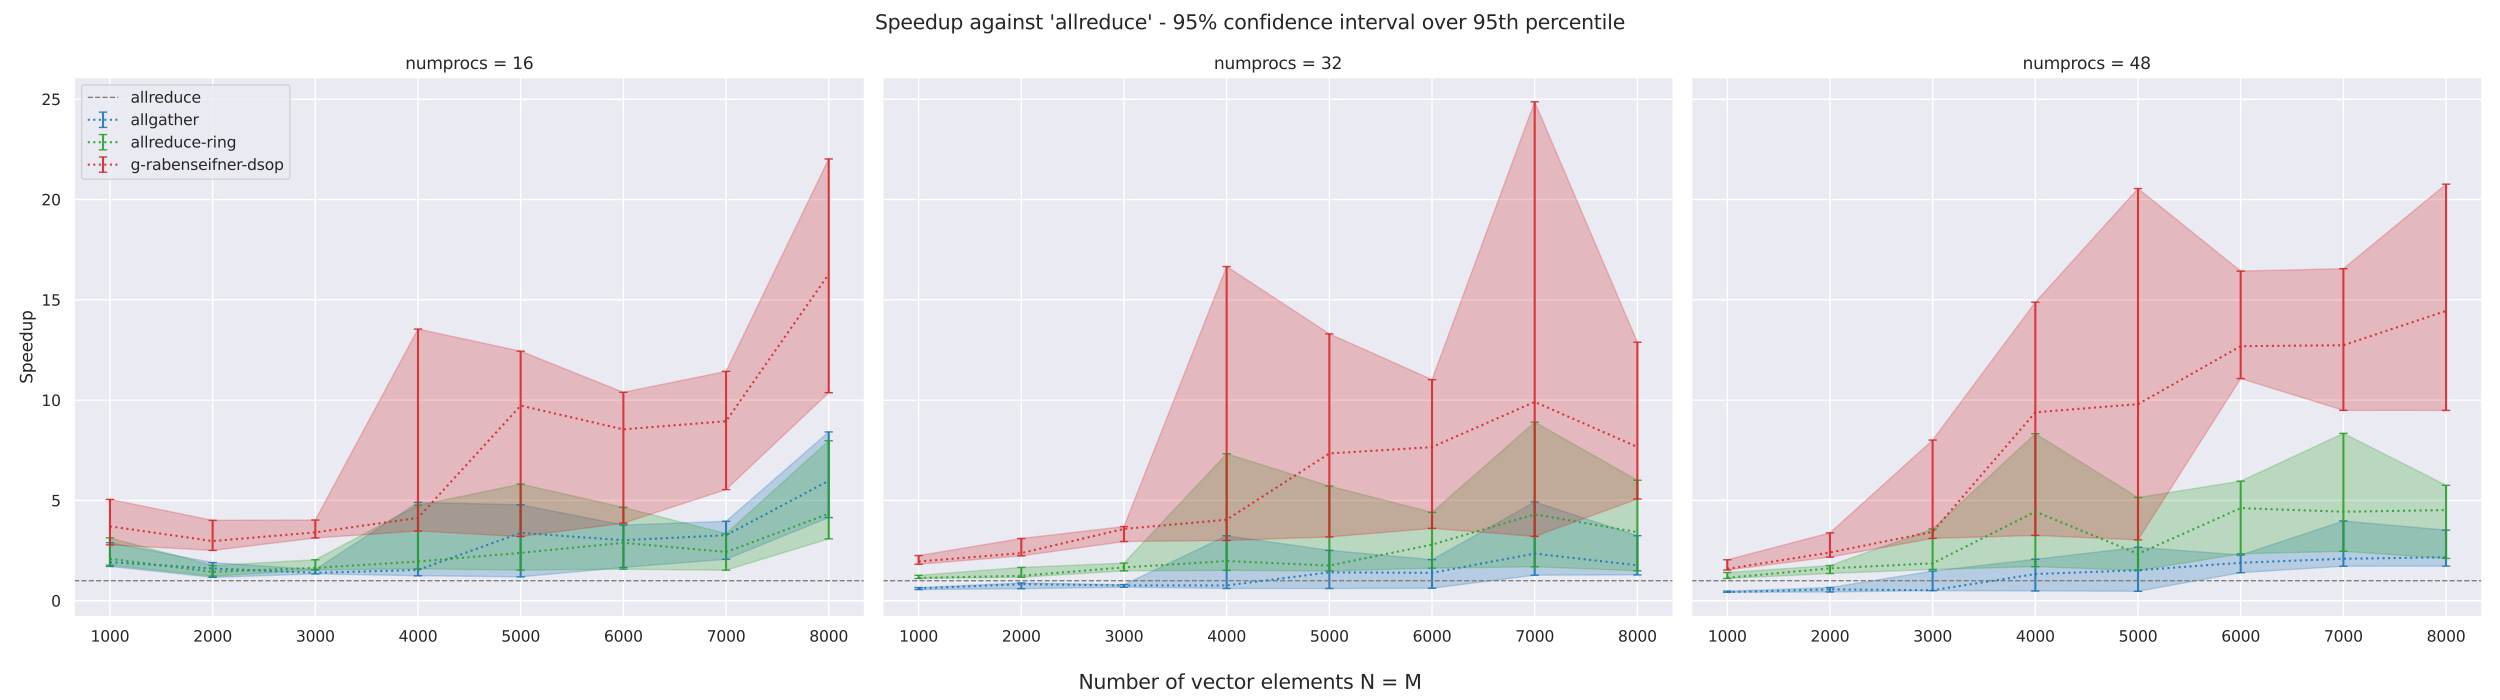 <?xml version="1.0" encoding="utf-8" standalone="no"?>
<!DOCTYPE svg PUBLIC "-//W3C//DTD SVG 1.1//EN"
  "http://www.w3.org/Graphics/SVG/1.1/DTD/svg11.dtd">
<svg xmlns:xlink="http://www.w3.org/1999/xlink" width="1800pt" height="504pt" viewBox="0 0 1800 504" xmlns="http://www.w3.org/2000/svg" version="1.1">
 <defs>
  <style type="text/css">*{stroke-linejoin: round; stroke-linecap: butt}</style>
 </defs>
 <g id="figure_1">
  <g id="patch_1">
   <path d="M 0 504 
L 1800 504 
L 1800 0 
L 0 0 
z
" style="fill: #ffffff"/>
  </g>
  <g id="axes_1">
   <g id="patch_2">
    <path d="M 53.28 444.1 
L 622.56 444.1 
L 622.56 55.68 
L 53.28 55.68 
z
" style="fill: #eaeaf2"/>
   </g>
   <g id="matplotlib.axis_1">
    <g id="xtick_1">
     <g id="line2d_1">
      <path d="M 79.156 444.1 
L 79.156 55.68 
" clip-path="url(#p5fadaefa68)" style="fill: none; stroke: #ffffff; stroke-linecap: round"/>
     </g>
     <g id="text_1">
      <!-- 1000 -->
      <g style="fill: #262626" transform="translate(65.159 461.958)scale(0.11 -0.11)">
       <defs>
        <path id="DejaVuSans-31" d="M 794 531 
L 1825 531 
L 1825 4091 
L 703 3866 
L 703 4441 
L 1819 4666 
L 2450 4666 
L 2450 531 
L 3481 531 
L 3481 0 
L 794 0 
L 794 531 
z
" transform="scale(0.016)"/>
        <path id="DejaVuSans-30" d="M 2034 4250 
Q 1547 4250 1301 3770 
Q 1056 3291 1056 2328 
Q 1056 1369 1301 889 
Q 1547 409 2034 409 
Q 2525 409 2770 889 
Q 3016 1369 3016 2328 
Q 3016 3291 2770 3770 
Q 2525 4250 2034 4250 
z
M 2034 4750 
Q 2819 4750 3233 4129 
Q 3647 3509 3647 2328 
Q 3647 1150 3233 529 
Q 2819 -91 2034 -91 
Q 1250 -91 836 529 
Q 422 1150 422 2328 
Q 422 3509 836 4129 
Q 1250 4750 2034 4750 
z
" transform="scale(0.016)"/>
       </defs>
       <use xlink:href="#DejaVuSans-31"/>
       <use xlink:href="#DejaVuSans-30" x="63.623"/>
       <use xlink:href="#DejaVuSans-30" x="127.246"/>
       <use xlink:href="#DejaVuSans-30" x="190.869"/>
      </g>
     </g>
    </g>
    <g id="xtick_2">
     <g id="line2d_2">
      <path d="M 153.089 444.1 
L 153.089 55.68 
" clip-path="url(#p5fadaefa68)" style="fill: none; stroke: #ffffff; stroke-linecap: round"/>
     </g>
     <g id="text_2">
      <!-- 2000 -->
      <g style="fill: #262626" transform="translate(139.091 461.958)scale(0.11 -0.11)">
       <defs>
        <path id="DejaVuSans-32" d="M 1228 531 
L 3431 531 
L 3431 0 
L 469 0 
L 469 531 
Q 828 903 1448 1529 
Q 2069 2156 2228 2338 
Q 2531 2678 2651 2914 
Q 2772 3150 2772 3378 
Q 2772 3750 2511 3984 
Q 2250 4219 1831 4219 
Q 1534 4219 1204 4116 
Q 875 4013 500 3803 
L 500 4441 
Q 881 4594 1212 4672 
Q 1544 4750 1819 4750 
Q 2544 4750 2975 4387 
Q 3406 4025 3406 3419 
Q 3406 3131 3298 2873 
Q 3191 2616 2906 2266 
Q 2828 2175 2409 1742 
Q 1991 1309 1228 531 
z
" transform="scale(0.016)"/>
       </defs>
       <use xlink:href="#DejaVuSans-32"/>
       <use xlink:href="#DejaVuSans-30" x="63.623"/>
       <use xlink:href="#DejaVuSans-30" x="127.246"/>
       <use xlink:href="#DejaVuSans-30" x="190.869"/>
      </g>
     </g>
    </g>
    <g id="xtick_3">
     <g id="line2d_3">
      <path d="M 227.021 444.1 
L 227.021 55.68 
" clip-path="url(#p5fadaefa68)" style="fill: none; stroke: #ffffff; stroke-linecap: round"/>
     </g>
     <g id="text_3">
      <!-- 3000 -->
      <g style="fill: #262626" transform="translate(213.024 461.958)scale(0.11 -0.11)">
       <defs>
        <path id="DejaVuSans-33" d="M 2597 2516 
Q 3050 2419 3304 2112 
Q 3559 1806 3559 1356 
Q 3559 666 3084 287 
Q 2609 -91 1734 -91 
Q 1441 -91 1130 -33 
Q 819 25 488 141 
L 488 750 
Q 750 597 1062 519 
Q 1375 441 1716 441 
Q 2309 441 2620 675 
Q 2931 909 2931 1356 
Q 2931 1769 2642 2001 
Q 2353 2234 1838 2234 
L 1294 2234 
L 1294 2753 
L 1863 2753 
Q 2328 2753 2575 2939 
Q 2822 3125 2822 3475 
Q 2822 3834 2567 4026 
Q 2313 4219 1838 4219 
Q 1578 4219 1281 4162 
Q 984 4106 628 3988 
L 628 4550 
Q 988 4650 1302 4700 
Q 1616 4750 1894 4750 
Q 2613 4750 3031 4423 
Q 3450 4097 3450 3541 
Q 3450 3153 3228 2886 
Q 3006 2619 2597 2516 
z
" transform="scale(0.016)"/>
       </defs>
       <use xlink:href="#DejaVuSans-33"/>
       <use xlink:href="#DejaVuSans-30" x="63.623"/>
       <use xlink:href="#DejaVuSans-30" x="127.246"/>
       <use xlink:href="#DejaVuSans-30" x="190.869"/>
      </g>
     </g>
    </g>
    <g id="xtick_4">
     <g id="line2d_4">
      <path d="M 300.954 444.1 
L 300.954 55.68 
" clip-path="url(#p5fadaefa68)" style="fill: none; stroke: #ffffff; stroke-linecap: round"/>
     </g>
     <g id="text_4">
      <!-- 4000 -->
      <g style="fill: #262626" transform="translate(286.956 461.958)scale(0.11 -0.11)">
       <defs>
        <path id="DejaVuSans-34" d="M 2419 4116 
L 825 1625 
L 2419 1625 
L 2419 4116 
z
M 2253 4666 
L 3047 4666 
L 3047 1625 
L 3713 1625 
L 3713 1100 
L 3047 1100 
L 3047 0 
L 2419 0 
L 2419 1100 
L 313 1100 
L 313 1709 
L 2253 4666 
z
" transform="scale(0.016)"/>
       </defs>
       <use xlink:href="#DejaVuSans-34"/>
       <use xlink:href="#DejaVuSans-30" x="63.623"/>
       <use xlink:href="#DejaVuSans-30" x="127.246"/>
       <use xlink:href="#DejaVuSans-30" x="190.869"/>
      </g>
     </g>
    </g>
    <g id="xtick_5">
     <g id="line2d_5">
      <path d="M 374.886 444.1 
L 374.886 55.68 
" clip-path="url(#p5fadaefa68)" style="fill: none; stroke: #ffffff; stroke-linecap: round"/>
     </g>
     <g id="text_5">
      <!-- 5000 -->
      <g style="fill: #262626" transform="translate(360.889 461.958)scale(0.11 -0.11)">
       <defs>
        <path id="DejaVuSans-35" d="M 691 4666 
L 3169 4666 
L 3169 4134 
L 1269 4134 
L 1269 2991 
Q 1406 3038 1543 3061 
Q 1681 3084 1819 3084 
Q 2600 3084 3056 2656 
Q 3513 2228 3513 1497 
Q 3513 744 3044 326 
Q 2575 -91 1722 -91 
Q 1428 -91 1123 -41 
Q 819 9 494 109 
L 494 744 
Q 775 591 1075 516 
Q 1375 441 1709 441 
Q 2250 441 2565 725 
Q 2881 1009 2881 1497 
Q 2881 1984 2565 2268 
Q 2250 2553 1709 2553 
Q 1456 2553 1204 2497 
Q 953 2441 691 2322 
L 691 4666 
z
" transform="scale(0.016)"/>
       </defs>
       <use xlink:href="#DejaVuSans-35"/>
       <use xlink:href="#DejaVuSans-30" x="63.623"/>
       <use xlink:href="#DejaVuSans-30" x="127.246"/>
       <use xlink:href="#DejaVuSans-30" x="190.869"/>
      </g>
     </g>
    </g>
    <g id="xtick_6">
     <g id="line2d_6">
      <path d="M 448.819 444.1 
L 448.819 55.68 
" clip-path="url(#p5fadaefa68)" style="fill: none; stroke: #ffffff; stroke-linecap: round"/>
     </g>
     <g id="text_6">
      <!-- 6000 -->
      <g style="fill: #262626" transform="translate(434.821 461.958)scale(0.11 -0.11)">
       <defs>
        <path id="DejaVuSans-36" d="M 2113 2584 
Q 1688 2584 1439 2293 
Q 1191 2003 1191 1497 
Q 1191 994 1439 701 
Q 1688 409 2113 409 
Q 2538 409 2786 701 
Q 3034 994 3034 1497 
Q 3034 2003 2786 2293 
Q 2538 2584 2113 2584 
z
M 3366 4563 
L 3366 3988 
Q 3128 4100 2886 4159 
Q 2644 4219 2406 4219 
Q 1781 4219 1451 3797 
Q 1122 3375 1075 2522 
Q 1259 2794 1537 2939 
Q 1816 3084 2150 3084 
Q 2853 3084 3261 2657 
Q 3669 2231 3669 1497 
Q 3669 778 3244 343 
Q 2819 -91 2113 -91 
Q 1303 -91 875 529 
Q 447 1150 447 2328 
Q 447 3434 972 4092 
Q 1497 4750 2381 4750 
Q 2619 4750 2861 4703 
Q 3103 4656 3366 4563 
z
" transform="scale(0.016)"/>
       </defs>
       <use xlink:href="#DejaVuSans-36"/>
       <use xlink:href="#DejaVuSans-30" x="63.623"/>
       <use xlink:href="#DejaVuSans-30" x="127.246"/>
       <use xlink:href="#DejaVuSans-30" x="190.869"/>
      </g>
     </g>
    </g>
    <g id="xtick_7">
     <g id="line2d_7">
      <path d="M 522.751 444.1 
L 522.751 55.68 
" clip-path="url(#p5fadaefa68)" style="fill: none; stroke: #ffffff; stroke-linecap: round"/>
     </g>
     <g id="text_7">
      <!-- 7000 -->
      <g style="fill: #262626" transform="translate(508.754 461.958)scale(0.11 -0.11)">
       <defs>
        <path id="DejaVuSans-37" d="M 525 4666 
L 3525 4666 
L 3525 4397 
L 1831 0 
L 1172 0 
L 2766 4134 
L 525 4134 
L 525 4666 
z
" transform="scale(0.016)"/>
       </defs>
       <use xlink:href="#DejaVuSans-37"/>
       <use xlink:href="#DejaVuSans-30" x="63.623"/>
       <use xlink:href="#DejaVuSans-30" x="127.246"/>
       <use xlink:href="#DejaVuSans-30" x="190.869"/>
      </g>
     </g>
    </g>
    <g id="xtick_8">
     <g id="line2d_8">
      <path d="M 596.684 444.1 
L 596.684 55.68 
" clip-path="url(#p5fadaefa68)" style="fill: none; stroke: #ffffff; stroke-linecap: round"/>
     </g>
     <g id="text_8">
      <!-- 8000 -->
      <g style="fill: #262626" transform="translate(582.686 461.958)scale(0.11 -0.11)">
       <defs>
        <path id="DejaVuSans-38" d="M 2034 2216 
Q 1584 2216 1326 1975 
Q 1069 1734 1069 1313 
Q 1069 891 1326 650 
Q 1584 409 2034 409 
Q 2484 409 2743 651 
Q 3003 894 3003 1313 
Q 3003 1734 2745 1975 
Q 2488 2216 2034 2216 
z
M 1403 2484 
Q 997 2584 770 2862 
Q 544 3141 544 3541 
Q 544 4100 942 4425 
Q 1341 4750 2034 4750 
Q 2731 4750 3128 4425 
Q 3525 4100 3525 3541 
Q 3525 3141 3298 2862 
Q 3072 2584 2669 2484 
Q 3125 2378 3379 2068 
Q 3634 1759 3634 1313 
Q 3634 634 3220 271 
Q 2806 -91 2034 -91 
Q 1263 -91 848 271 
Q 434 634 434 1313 
Q 434 1759 690 2068 
Q 947 2378 1403 2484 
z
M 1172 3481 
Q 1172 3119 1398 2916 
Q 1625 2713 2034 2713 
Q 2441 2713 2670 2916 
Q 2900 3119 2900 3481 
Q 2900 3844 2670 4047 
Q 2441 4250 2034 4250 
Q 1625 4250 1398 4047 
Q 1172 3844 1172 3481 
z
" transform="scale(0.016)"/>
       </defs>
       <use xlink:href="#DejaVuSans-38"/>
       <use xlink:href="#DejaVuSans-30" x="63.623"/>
       <use xlink:href="#DejaVuSans-30" x="127.246"/>
       <use xlink:href="#DejaVuSans-30" x="190.869"/>
      </g>
     </g>
    </g>
   </g>
   <g id="matplotlib.axis_2">
    <g id="ytick_1">
     <g id="line2d_9">
      <path d="M 53.28 432.554 
L 622.56 432.554 
" clip-path="url(#p5fadaefa68)" style="fill: none; stroke: #ffffff; stroke-linecap: round"/>
     </g>
     <g id="text_9">
      <!-- 0 -->
      <g style="fill: #262626" transform="translate(36.781 436.733)scale(0.11 -0.11)">
       <use xlink:href="#DejaVuSans-30"/>
      </g>
     </g>
    </g>
    <g id="ytick_2">
     <g id="line2d_10">
      <path d="M 53.28 360.331 
L 622.56 360.331 
" clip-path="url(#p5fadaefa68)" style="fill: none; stroke: #ffffff; stroke-linecap: round"/>
     </g>
     <g id="text_10">
      <!-- 5 -->
      <g style="fill: #262626" transform="translate(36.781 364.511)scale(0.11 -0.11)">
       <use xlink:href="#DejaVuSans-35"/>
      </g>
     </g>
    </g>
    <g id="ytick_3">
     <g id="line2d_11">
      <path d="M 53.28 288.109 
L 622.56 288.109 
" clip-path="url(#p5fadaefa68)" style="fill: none; stroke: #ffffff; stroke-linecap: round"/>
     </g>
     <g id="text_11">
      <!-- 10 -->
      <g style="fill: #262626" transform="translate(29.782 292.288)scale(0.11 -0.11)">
       <use xlink:href="#DejaVuSans-31"/>
       <use xlink:href="#DejaVuSans-30" x="63.623"/>
      </g>
     </g>
    </g>
    <g id="ytick_4">
     <g id="line2d_12">
      <path d="M 53.28 215.886 
L 622.56 215.886 
" clip-path="url(#p5fadaefa68)" style="fill: none; stroke: #ffffff; stroke-linecap: round"/>
     </g>
     <g id="text_12">
      <!-- 15 -->
      <g style="fill: #262626" transform="translate(29.782 220.065)scale(0.11 -0.11)">
       <use xlink:href="#DejaVuSans-31"/>
       <use xlink:href="#DejaVuSans-35" x="63.623"/>
      </g>
     </g>
    </g>
    <g id="ytick_5">
     <g id="line2d_13">
      <path d="M 53.28 143.663 
L 622.56 143.663 
" clip-path="url(#p5fadaefa68)" style="fill: none; stroke: #ffffff; stroke-linecap: round"/>
     </g>
     <g id="text_13">
      <!-- 20 -->
      <g style="fill: #262626" transform="translate(29.782 147.842)scale(0.11 -0.11)">
       <use xlink:href="#DejaVuSans-32"/>
       <use xlink:href="#DejaVuSans-30" x="63.623"/>
      </g>
     </g>
    </g>
    <g id="ytick_6">
     <g id="line2d_14">
      <path d="M 53.28 71.441 
L 622.56 71.441 
" clip-path="url(#p5fadaefa68)" style="fill: none; stroke: #ffffff; stroke-linecap: round"/>
     </g>
     <g id="text_14">
      <!-- 25 -->
      <g style="fill: #262626" transform="translate(29.782 75.62)scale(0.11 -0.11)">
       <use xlink:href="#DejaVuSans-32"/>
       <use xlink:href="#DejaVuSans-35" x="63.623"/>
      </g>
     </g>
    </g>
    <g id="text_15">
     <!-- Speedup -->
     <g style="fill: #262626" transform="translate(23.287 276.312)rotate(-90)scale(0.12 -0.12)">
      <defs>
       <path id="DejaVuSans-53" d="M 3425 4513 
L 3425 3897 
Q 3066 4069 2747 4153 
Q 2428 4238 2131 4238 
Q 1616 4238 1336 4038 
Q 1056 3838 1056 3469 
Q 1056 3159 1242 3001 
Q 1428 2844 1947 2747 
L 2328 2669 
Q 3034 2534 3370 2195 
Q 3706 1856 3706 1288 
Q 3706 609 3251 259 
Q 2797 -91 1919 -91 
Q 1588 -91 1214 -16 
Q 841 59 441 206 
L 441 856 
Q 825 641 1194 531 
Q 1563 422 1919 422 
Q 2459 422 2753 634 
Q 3047 847 3047 1241 
Q 3047 1584 2836 1778 
Q 2625 1972 2144 2069 
L 1759 2144 
Q 1053 2284 737 2584 
Q 422 2884 422 3419 
Q 422 4038 858 4394 
Q 1294 4750 2059 4750 
Q 2388 4750 2728 4690 
Q 3069 4631 3425 4513 
z
" transform="scale(0.016)"/>
       <path id="DejaVuSans-70" d="M 1159 525 
L 1159 -1331 
L 581 -1331 
L 581 3500 
L 1159 3500 
L 1159 2969 
Q 1341 3281 1617 3432 
Q 1894 3584 2278 3584 
Q 2916 3584 3314 3078 
Q 3713 2572 3713 1747 
Q 3713 922 3314 415 
Q 2916 -91 2278 -91 
Q 1894 -91 1617 61 
Q 1341 213 1159 525 
z
M 3116 1747 
Q 3116 2381 2855 2742 
Q 2594 3103 2138 3103 
Q 1681 3103 1420 2742 
Q 1159 2381 1159 1747 
Q 1159 1113 1420 752 
Q 1681 391 2138 391 
Q 2594 391 2855 752 
Q 3116 1113 3116 1747 
z
" transform="scale(0.016)"/>
       <path id="DejaVuSans-65" d="M 3597 1894 
L 3597 1613 
L 953 1613 
Q 991 1019 1311 708 
Q 1631 397 2203 397 
Q 2534 397 2845 478 
Q 3156 559 3463 722 
L 3463 178 
Q 3153 47 2828 -22 
Q 2503 -91 2169 -91 
Q 1331 -91 842 396 
Q 353 884 353 1716 
Q 353 2575 817 3079 
Q 1281 3584 2069 3584 
Q 2775 3584 3186 3129 
Q 3597 2675 3597 1894 
z
M 3022 2063 
Q 3016 2534 2758 2815 
Q 2500 3097 2075 3097 
Q 1594 3097 1305 2825 
Q 1016 2553 972 2059 
L 3022 2063 
z
" transform="scale(0.016)"/>
       <path id="DejaVuSans-64" d="M 2906 2969 
L 2906 4863 
L 3481 4863 
L 3481 0 
L 2906 0 
L 2906 525 
Q 2725 213 2448 61 
Q 2172 -91 1784 -91 
Q 1150 -91 751 415 
Q 353 922 353 1747 
Q 353 2572 751 3078 
Q 1150 3584 1784 3584 
Q 2172 3584 2448 3432 
Q 2725 3281 2906 2969 
z
M 947 1747 
Q 947 1113 1208 752 
Q 1469 391 1925 391 
Q 2381 391 2643 752 
Q 2906 1113 2906 1747 
Q 2906 2381 2643 2742 
Q 2381 3103 1925 3103 
Q 1469 3103 1208 2742 
Q 947 2381 947 1747 
z
" transform="scale(0.016)"/>
       <path id="DejaVuSans-75" d="M 544 1381 
L 544 3500 
L 1119 3500 
L 1119 1403 
Q 1119 906 1312 657 
Q 1506 409 1894 409 
Q 2359 409 2629 706 
Q 2900 1003 2900 1516 
L 2900 3500 
L 3475 3500 
L 3475 0 
L 2900 0 
L 2900 538 
Q 2691 219 2414 64 
Q 2138 -91 1772 -91 
Q 1169 -91 856 284 
Q 544 659 544 1381 
z
M 1991 3584 
L 1991 3584 
z
" transform="scale(0.016)"/>
      </defs>
      <use xlink:href="#DejaVuSans-53"/>
      <use xlink:href="#DejaVuSans-70" x="63.477"/>
      <use xlink:href="#DejaVuSans-65" x="126.953"/>
      <use xlink:href="#DejaVuSans-65" x="188.477"/>
      <use xlink:href="#DejaVuSans-64" x="250"/>
      <use xlink:href="#DejaVuSans-75" x="313.477"/>
      <use xlink:href="#DejaVuSans-70" x="376.855"/>
     </g>
    </g>
   </g>
   <g id="PolyCollection_1">
    <defs>
     <path id="me65b92a4ec" d="M 79.156 -113.281 
L 79.156 -96.149 
L 153.089 -88.269 
L 227.021 -90.768 
L 300.954 -89.467 
L 374.886 -88.688 
L 448.819 -95.417 
L 522.751 -101.301 
L 596.684 -131.352 
L 596.684 -193.012 
L 596.684 -193.012 
L 522.751 -128.652 
L 448.819 -125.992 
L 374.886 -140.555 
L 300.954 -142.285 
L 227.021 -93.971 
L 153.089 -98.936 
L 79.156 -113.281 
z
" style="stroke: #1f77b4; stroke-opacity: 0.25"/>
    </defs>
    <g clip-path="url(#p5fadaefa68)">
     <use xlink:href="#me65b92a4ec" x="0" y="504" style="fill: #1f77b4; fill-opacity: 0.25; stroke: #1f77b4; stroke-opacity: 0.25"/>
    </g>
   </g>
   <g id="PolyCollection_2">
    <defs>
     <path id="m222129a871" d="M 79.156 -116.76 
L 79.156 -97.07 
L 153.089 -89.137 
L 227.021 -93.657 
L 300.954 -94.409 
L 374.886 -93.539 
L 448.819 -94.179 
L 522.751 -93.434 
L 596.684 -116.046 
L 596.684 -186.646 
L 596.684 -186.646 
L 522.751 -119.801 
L 448.819 -138.693 
L 374.886 -155.444 
L 300.954 -140.166 
L 227.021 -100.974 
L 153.089 -96.818 
L 79.156 -116.76 
z
" style="stroke: #2ca02c; stroke-opacity: 0.25"/>
    </defs>
    <g clip-path="url(#p5fadaefa68)">
     <use xlink:href="#m222129a871" x="0" y="504" style="fill: #2ca02c; fill-opacity: 0.25; stroke: #2ca02c; stroke-opacity: 0.25"/>
    </g>
   </g>
   <g id="PolyCollection_3">
    <defs>
     <path id="m1b3533fd6c" d="M 79.156 -144.424 
L 79.156 -111.696 
L 153.089 -107.677 
L 227.021 -116.643 
L 300.954 -121.664 
L 374.886 -117.707 
L 448.819 -127.332 
L 522.751 -151.525 
L 596.684 -221.27 
L 596.684 -389.546 
L 596.684 -389.546 
L 522.751 -236.601 
L 448.819 -221.548 
L 374.886 -251.137 
L 300.954 -267.056 
L 227.021 -129.572 
L 153.089 -129.356 
L 79.156 -144.424 
z
" style="stroke: #d62728; stroke-opacity: 0.25"/>
    </defs>
    <g clip-path="url(#p5fadaefa68)">
     <use xlink:href="#m1b3533fd6c" x="0" y="504" style="fill: #d62728; fill-opacity: 0.25; stroke: #d62728; stroke-opacity: 0.25"/>
    </g>
   </g>
   <g id="LineCollection_1">
    <path d="M 79.156 407.851 
L 79.156 390.719 
" clip-path="url(#p5fadaefa68)" style="fill: none; stroke: #1f77b4; stroke-opacity: 0.9; stroke-width: 1.5"/>
    <path d="M 153.089 415.731 
L 153.089 405.064 
" clip-path="url(#p5fadaefa68)" style="fill: none; stroke: #1f77b4; stroke-opacity: 0.9; stroke-width: 1.5"/>
    <path d="M 227.021 413.232 
L 227.021 410.029 
" clip-path="url(#p5fadaefa68)" style="fill: none; stroke: #1f77b4; stroke-opacity: 0.9; stroke-width: 1.5"/>
    <path d="M 300.954 414.533 
L 300.954 361.715 
" clip-path="url(#p5fadaefa68)" style="fill: none; stroke: #1f77b4; stroke-opacity: 0.9; stroke-width: 1.5"/>
    <path d="M 374.886 415.312 
L 374.886 363.445 
" clip-path="url(#p5fadaefa68)" style="fill: none; stroke: #1f77b4; stroke-opacity: 0.9; stroke-width: 1.5"/>
    <path d="M 448.819 408.583 
L 448.819 378.008 
" clip-path="url(#p5fadaefa68)" style="fill: none; stroke: #1f77b4; stroke-opacity: 0.9; stroke-width: 1.5"/>
    <path d="M 522.751 402.699 
L 522.751 375.348 
" clip-path="url(#p5fadaefa68)" style="fill: none; stroke: #1f77b4; stroke-opacity: 0.9; stroke-width: 1.5"/>
    <path d="M 596.684 372.648 
L 596.684 310.988 
" clip-path="url(#p5fadaefa68)" style="fill: none; stroke: #1f77b4; stroke-opacity: 0.9; stroke-width: 1.5"/>
   </g>
   <g id="line2d_15">
    <defs>
     <path id="md72a740e05" d="M 3 0 
L -3 -0 
" style="stroke: #1f77b4; stroke-opacity: 0.9"/>
    </defs>
    <g clip-path="url(#p5fadaefa68)">
     <use xlink:href="#md72a740e05" x="79.156" y="407.851" style="fill: #1f77b4; fill-opacity: 0.9; stroke: #1f77b4; stroke-opacity: 0.9"/>
     <use xlink:href="#md72a740e05" x="153.089" y="415.731" style="fill: #1f77b4; fill-opacity: 0.9; stroke: #1f77b4; stroke-opacity: 0.9"/>
     <use xlink:href="#md72a740e05" x="227.021" y="413.232" style="fill: #1f77b4; fill-opacity: 0.9; stroke: #1f77b4; stroke-opacity: 0.9"/>
     <use xlink:href="#md72a740e05" x="300.954" y="414.533" style="fill: #1f77b4; fill-opacity: 0.9; stroke: #1f77b4; stroke-opacity: 0.9"/>
     <use xlink:href="#md72a740e05" x="374.886" y="415.312" style="fill: #1f77b4; fill-opacity: 0.9; stroke: #1f77b4; stroke-opacity: 0.9"/>
     <use xlink:href="#md72a740e05" x="448.819" y="408.583" style="fill: #1f77b4; fill-opacity: 0.9; stroke: #1f77b4; stroke-opacity: 0.9"/>
     <use xlink:href="#md72a740e05" x="522.751" y="402.699" style="fill: #1f77b4; fill-opacity: 0.9; stroke: #1f77b4; stroke-opacity: 0.9"/>
     <use xlink:href="#md72a740e05" x="596.684" y="372.648" style="fill: #1f77b4; fill-opacity: 0.9; stroke: #1f77b4; stroke-opacity: 0.9"/>
    </g>
   </g>
   <g id="line2d_16">
    <g clip-path="url(#p5fadaefa68)">
     <use xlink:href="#md72a740e05" x="79.156" y="390.719" style="fill: #1f77b4; fill-opacity: 0.9; stroke: #1f77b4; stroke-opacity: 0.9"/>
     <use xlink:href="#md72a740e05" x="153.089" y="405.064" style="fill: #1f77b4; fill-opacity: 0.9; stroke: #1f77b4; stroke-opacity: 0.9"/>
     <use xlink:href="#md72a740e05" x="227.021" y="410.029" style="fill: #1f77b4; fill-opacity: 0.9; stroke: #1f77b4; stroke-opacity: 0.9"/>
     <use xlink:href="#md72a740e05" x="300.954" y="361.715" style="fill: #1f77b4; fill-opacity: 0.9; stroke: #1f77b4; stroke-opacity: 0.9"/>
     <use xlink:href="#md72a740e05" x="374.886" y="363.445" style="fill: #1f77b4; fill-opacity: 0.9; stroke: #1f77b4; stroke-opacity: 0.9"/>
     <use xlink:href="#md72a740e05" x="448.819" y="378.008" style="fill: #1f77b4; fill-opacity: 0.9; stroke: #1f77b4; stroke-opacity: 0.9"/>
     <use xlink:href="#md72a740e05" x="522.751" y="375.348" style="fill: #1f77b4; fill-opacity: 0.9; stroke: #1f77b4; stroke-opacity: 0.9"/>
     <use xlink:href="#md72a740e05" x="596.684" y="310.988" style="fill: #1f77b4; fill-opacity: 0.9; stroke: #1f77b4; stroke-opacity: 0.9"/>
    </g>
   </g>
   <g id="LineCollection_2">
    <path d="M 79.156 406.93 
L 79.156 387.24 
" clip-path="url(#p5fadaefa68)" style="fill: none; stroke: #2ca02c; stroke-opacity: 0.9; stroke-width: 1.5"/>
    <path d="M 153.089 414.863 
L 153.089 407.182 
" clip-path="url(#p5fadaefa68)" style="fill: none; stroke: #2ca02c; stroke-opacity: 0.9; stroke-width: 1.5"/>
    <path d="M 227.021 410.343 
L 227.021 403.026 
" clip-path="url(#p5fadaefa68)" style="fill: none; stroke: #2ca02c; stroke-opacity: 0.9; stroke-width: 1.5"/>
    <path d="M 300.954 409.591 
L 300.954 363.834 
" clip-path="url(#p5fadaefa68)" style="fill: none; stroke: #2ca02c; stroke-opacity: 0.9; stroke-width: 1.5"/>
    <path d="M 374.886 410.461 
L 374.886 348.556 
" clip-path="url(#p5fadaefa68)" style="fill: none; stroke: #2ca02c; stroke-opacity: 0.9; stroke-width: 1.5"/>
    <path d="M 448.819 409.821 
L 448.819 365.307 
" clip-path="url(#p5fadaefa68)" style="fill: none; stroke: #2ca02c; stroke-opacity: 0.9; stroke-width: 1.5"/>
    <path d="M 522.751 410.566 
L 522.751 384.199 
" clip-path="url(#p5fadaefa68)" style="fill: none; stroke: #2ca02c; stroke-opacity: 0.9; stroke-width: 1.5"/>
    <path d="M 596.684 387.954 
L 596.684 317.354 
" clip-path="url(#p5fadaefa68)" style="fill: none; stroke: #2ca02c; stroke-opacity: 0.9; stroke-width: 1.5"/>
   </g>
   <g id="line2d_17">
    <defs>
     <path id="m7c11d1657e" d="M 3 0 
L -3 -0 
" style="stroke: #2ca02c; stroke-opacity: 0.9"/>
    </defs>
    <g clip-path="url(#p5fadaefa68)">
     <use xlink:href="#m7c11d1657e" x="79.156" y="406.93" style="fill: #2ca02c; fill-opacity: 0.9; stroke: #2ca02c; stroke-opacity: 0.9"/>
     <use xlink:href="#m7c11d1657e" x="153.089" y="414.863" style="fill: #2ca02c; fill-opacity: 0.9; stroke: #2ca02c; stroke-opacity: 0.9"/>
     <use xlink:href="#m7c11d1657e" x="227.021" y="410.343" style="fill: #2ca02c; fill-opacity: 0.9; stroke: #2ca02c; stroke-opacity: 0.9"/>
     <use xlink:href="#m7c11d1657e" x="300.954" y="409.591" style="fill: #2ca02c; fill-opacity: 0.9; stroke: #2ca02c; stroke-opacity: 0.9"/>
     <use xlink:href="#m7c11d1657e" x="374.886" y="410.461" style="fill: #2ca02c; fill-opacity: 0.9; stroke: #2ca02c; stroke-opacity: 0.9"/>
     <use xlink:href="#m7c11d1657e" x="448.819" y="409.821" style="fill: #2ca02c; fill-opacity: 0.9; stroke: #2ca02c; stroke-opacity: 0.9"/>
     <use xlink:href="#m7c11d1657e" x="522.751" y="410.566" style="fill: #2ca02c; fill-opacity: 0.9; stroke: #2ca02c; stroke-opacity: 0.9"/>
     <use xlink:href="#m7c11d1657e" x="596.684" y="387.954" style="fill: #2ca02c; fill-opacity: 0.9; stroke: #2ca02c; stroke-opacity: 0.9"/>
    </g>
   </g>
   <g id="line2d_18">
    <g clip-path="url(#p5fadaefa68)">
     <use xlink:href="#m7c11d1657e" x="79.156" y="387.24" style="fill: #2ca02c; fill-opacity: 0.9; stroke: #2ca02c; stroke-opacity: 0.9"/>
     <use xlink:href="#m7c11d1657e" x="153.089" y="407.182" style="fill: #2ca02c; fill-opacity: 0.9; stroke: #2ca02c; stroke-opacity: 0.9"/>
     <use xlink:href="#m7c11d1657e" x="227.021" y="403.026" style="fill: #2ca02c; fill-opacity: 0.9; stroke: #2ca02c; stroke-opacity: 0.9"/>
     <use xlink:href="#m7c11d1657e" x="300.954" y="363.834" style="fill: #2ca02c; fill-opacity: 0.9; stroke: #2ca02c; stroke-opacity: 0.9"/>
     <use xlink:href="#m7c11d1657e" x="374.886" y="348.556" style="fill: #2ca02c; fill-opacity: 0.9; stroke: #2ca02c; stroke-opacity: 0.9"/>
     <use xlink:href="#m7c11d1657e" x="448.819" y="365.307" style="fill: #2ca02c; fill-opacity: 0.9; stroke: #2ca02c; stroke-opacity: 0.9"/>
     <use xlink:href="#m7c11d1657e" x="522.751" y="384.199" style="fill: #2ca02c; fill-opacity: 0.9; stroke: #2ca02c; stroke-opacity: 0.9"/>
     <use xlink:href="#m7c11d1657e" x="596.684" y="317.354" style="fill: #2ca02c; fill-opacity: 0.9; stroke: #2ca02c; stroke-opacity: 0.9"/>
    </g>
   </g>
   <g id="LineCollection_3">
    <path d="M 79.156 392.304 
L 79.156 359.576 
" clip-path="url(#p5fadaefa68)" style="fill: none; stroke: #d62728; stroke-opacity: 0.9; stroke-width: 1.5"/>
    <path d="M 153.089 396.323 
L 153.089 374.644 
" clip-path="url(#p5fadaefa68)" style="fill: none; stroke: #d62728; stroke-opacity: 0.9; stroke-width: 1.5"/>
    <path d="M 227.021 387.357 
L 227.021 374.428 
" clip-path="url(#p5fadaefa68)" style="fill: none; stroke: #d62728; stroke-opacity: 0.9; stroke-width: 1.5"/>
    <path d="M 300.954 382.336 
L 300.954 236.944 
" clip-path="url(#p5fadaefa68)" style="fill: none; stroke: #d62728; stroke-opacity: 0.9; stroke-width: 1.5"/>
    <path d="M 374.886 386.293 
L 374.886 252.863 
" clip-path="url(#p5fadaefa68)" style="fill: none; stroke: #d62728; stroke-opacity: 0.9; stroke-width: 1.5"/>
    <path d="M 448.819 376.668 
L 448.819 282.452 
" clip-path="url(#p5fadaefa68)" style="fill: none; stroke: #d62728; stroke-opacity: 0.9; stroke-width: 1.5"/>
    <path d="M 522.751 352.475 
L 522.751 267.399 
" clip-path="url(#p5fadaefa68)" style="fill: none; stroke: #d62728; stroke-opacity: 0.9; stroke-width: 1.5"/>
    <path d="M 596.684 282.73 
L 596.684 114.454 
" clip-path="url(#p5fadaefa68)" style="fill: none; stroke: #d62728; stroke-opacity: 0.9; stroke-width: 1.5"/>
   </g>
   <g id="line2d_19">
    <defs>
     <path id="m6f807492c1" d="M 3 0 
L -3 -0 
" style="stroke: #d62728; stroke-opacity: 0.9"/>
    </defs>
    <g clip-path="url(#p5fadaefa68)">
     <use xlink:href="#m6f807492c1" x="79.156" y="392.304" style="fill: #d62728; fill-opacity: 0.9; stroke: #d62728; stroke-opacity: 0.9"/>
     <use xlink:href="#m6f807492c1" x="153.089" y="396.323" style="fill: #d62728; fill-opacity: 0.9; stroke: #d62728; stroke-opacity: 0.9"/>
     <use xlink:href="#m6f807492c1" x="227.021" y="387.357" style="fill: #d62728; fill-opacity: 0.9; stroke: #d62728; stroke-opacity: 0.9"/>
     <use xlink:href="#m6f807492c1" x="300.954" y="382.336" style="fill: #d62728; fill-opacity: 0.9; stroke: #d62728; stroke-opacity: 0.9"/>
     <use xlink:href="#m6f807492c1" x="374.886" y="386.293" style="fill: #d62728; fill-opacity: 0.9; stroke: #d62728; stroke-opacity: 0.9"/>
     <use xlink:href="#m6f807492c1" x="448.819" y="376.668" style="fill: #d62728; fill-opacity: 0.9; stroke: #d62728; stroke-opacity: 0.9"/>
     <use xlink:href="#m6f807492c1" x="522.751" y="352.475" style="fill: #d62728; fill-opacity: 0.9; stroke: #d62728; stroke-opacity: 0.9"/>
     <use xlink:href="#m6f807492c1" x="596.684" y="282.73" style="fill: #d62728; fill-opacity: 0.9; stroke: #d62728; stroke-opacity: 0.9"/>
    </g>
   </g>
   <g id="line2d_20">
    <g clip-path="url(#p5fadaefa68)">
     <use xlink:href="#m6f807492c1" x="79.156" y="359.576" style="fill: #d62728; fill-opacity: 0.9; stroke: #d62728; stroke-opacity: 0.9"/>
     <use xlink:href="#m6f807492c1" x="153.089" y="374.644" style="fill: #d62728; fill-opacity: 0.9; stroke: #d62728; stroke-opacity: 0.9"/>
     <use xlink:href="#m6f807492c1" x="227.021" y="374.428" style="fill: #d62728; fill-opacity: 0.9; stroke: #d62728; stroke-opacity: 0.9"/>
     <use xlink:href="#m6f807492c1" x="300.954" y="236.944" style="fill: #d62728; fill-opacity: 0.9; stroke: #d62728; stroke-opacity: 0.9"/>
     <use xlink:href="#m6f807492c1" x="374.886" y="252.863" style="fill: #d62728; fill-opacity: 0.9; stroke: #d62728; stroke-opacity: 0.9"/>
     <use xlink:href="#m6f807492c1" x="448.819" y="282.452" style="fill: #d62728; fill-opacity: 0.9; stroke: #d62728; stroke-opacity: 0.9"/>
     <use xlink:href="#m6f807492c1" x="522.751" y="267.399" style="fill: #d62728; fill-opacity: 0.9; stroke: #d62728; stroke-opacity: 0.9"/>
     <use xlink:href="#m6f807492c1" x="596.684" y="114.454" style="fill: #d62728; fill-opacity: 0.9; stroke: #d62728; stroke-opacity: 0.9"/>
    </g>
   </g>
   <g id="line2d_21">
    <path d="M 53.28 418.11 
L 622.56 418.11 
" clip-path="url(#p5fadaefa68)" style="fill: none; stroke-dasharray: 3.7,1.6; stroke-dashoffset: 0; stroke: #808080"/>
   </g>
   <g id="line2d_22">
    <path d="M 79.156 404.788 
L 153.089 409.305 
L 227.021 412.458 
L 300.954 410.378 
L 374.886 383.699 
L 448.819 388.957 
L 522.751 385.337 
L 596.684 346.155 
" clip-path="url(#p5fadaefa68)" style="fill: none; stroke-dasharray: 1.5,2.475; stroke-dashoffset: 0; stroke: #1f77b4; stroke-opacity: 0.9; stroke-width: 1.5"/>
   </g>
   <g id="line2d_23">
    <path d="M 79.156 402.341 
L 153.089 411.786 
L 227.021 408.865 
L 300.954 404.285 
L 374.886 398.067 
L 448.819 390.82 
L 522.751 397.439 
L 596.684 369.915 
" clip-path="url(#p5fadaefa68)" style="fill: none; stroke-dasharray: 1.5,2.475; stroke-dashoffset: 0; stroke: #2ca02c; stroke-opacity: 0.9; stroke-width: 1.5"/>
   </g>
   <g id="line2d_24">
    <path d="M 79.156 378.971 
L 153.089 389.563 
L 227.021 383.302 
L 300.954 372.846 
L 374.886 292.013 
L 448.819 309.123 
L 522.751 303.276 
L 596.684 197.337 
" clip-path="url(#p5fadaefa68)" style="fill: none; stroke-dasharray: 1.5,2.475; stroke-dashoffset: 0; stroke: #d62728; stroke-opacity: 0.9; stroke-width: 1.5"/>
   </g>
   <g id="patch_3">
    <path d="M 53.28 444.1 
L 53.28 55.68 
" style="fill: none; stroke: #ffffff; stroke-width: 1.25; stroke-linejoin: miter; stroke-linecap: square"/>
   </g>
   <g id="patch_4">
    <path d="M 622.56 444.1 
L 622.56 55.68 
" style="fill: none; stroke: #ffffff; stroke-width: 1.25; stroke-linejoin: miter; stroke-linecap: square"/>
   </g>
   <g id="patch_5">
    <path d="M 53.28 444.1 
L 622.56 444.1 
" style="fill: none; stroke: #ffffff; stroke-width: 1.25; stroke-linejoin: miter; stroke-linecap: square"/>
   </g>
   <g id="patch_6">
    <path d="M 53.28 55.68 
L 622.56 55.68 
" style="fill: none; stroke: #ffffff; stroke-width: 1.25; stroke-linejoin: miter; stroke-linecap: square"/>
   </g>
   <g id="text_16">
    <!-- numprocs = 16 -->
    <g style="fill: #262626" transform="translate(291.757 49.68)scale(0.12 -0.12)">
     <defs>
      <path id="DejaVuSans-6e" d="M 3513 2113 
L 3513 0 
L 2938 0 
L 2938 2094 
Q 2938 2591 2744 2837 
Q 2550 3084 2163 3084 
Q 1697 3084 1428 2787 
Q 1159 2491 1159 1978 
L 1159 0 
L 581 0 
L 581 3500 
L 1159 3500 
L 1159 2956 
Q 1366 3272 1645 3428 
Q 1925 3584 2291 3584 
Q 2894 3584 3203 3211 
Q 3513 2838 3513 2113 
z
" transform="scale(0.016)"/>
      <path id="DejaVuSans-6d" d="M 3328 2828 
Q 3544 3216 3844 3400 
Q 4144 3584 4550 3584 
Q 5097 3584 5394 3201 
Q 5691 2819 5691 2113 
L 5691 0 
L 5113 0 
L 5113 2094 
Q 5113 2597 4934 2840 
Q 4756 3084 4391 3084 
Q 3944 3084 3684 2787 
Q 3425 2491 3425 1978 
L 3425 0 
L 2847 0 
L 2847 2094 
Q 2847 2600 2669 2842 
Q 2491 3084 2119 3084 
Q 1678 3084 1418 2786 
Q 1159 2488 1159 1978 
L 1159 0 
L 581 0 
L 581 3500 
L 1159 3500 
L 1159 2956 
Q 1356 3278 1631 3431 
Q 1906 3584 2284 3584 
Q 2666 3584 2933 3390 
Q 3200 3197 3328 2828 
z
" transform="scale(0.016)"/>
      <path id="DejaVuSans-72" d="M 2631 2963 
Q 2534 3019 2420 3045 
Q 2306 3072 2169 3072 
Q 1681 3072 1420 2755 
Q 1159 2438 1159 1844 
L 1159 0 
L 581 0 
L 581 3500 
L 1159 3500 
L 1159 2956 
Q 1341 3275 1631 3429 
Q 1922 3584 2338 3584 
Q 2397 3584 2469 3576 
Q 2541 3569 2628 3553 
L 2631 2963 
z
" transform="scale(0.016)"/>
      <path id="DejaVuSans-6f" d="M 1959 3097 
Q 1497 3097 1228 2736 
Q 959 2375 959 1747 
Q 959 1119 1226 758 
Q 1494 397 1959 397 
Q 2419 397 2687 759 
Q 2956 1122 2956 1747 
Q 2956 2369 2687 2733 
Q 2419 3097 1959 3097 
z
M 1959 3584 
Q 2709 3584 3137 3096 
Q 3566 2609 3566 1747 
Q 3566 888 3137 398 
Q 2709 -91 1959 -91 
Q 1206 -91 779 398 
Q 353 888 353 1747 
Q 353 2609 779 3096 
Q 1206 3584 1959 3584 
z
" transform="scale(0.016)"/>
      <path id="DejaVuSans-63" d="M 3122 3366 
L 3122 2828 
Q 2878 2963 2633 3030 
Q 2388 3097 2138 3097 
Q 1578 3097 1268 2742 
Q 959 2388 959 1747 
Q 959 1106 1268 751 
Q 1578 397 2138 397 
Q 2388 397 2633 464 
Q 2878 531 3122 666 
L 3122 134 
Q 2881 22 2623 -34 
Q 2366 -91 2075 -91 
Q 1284 -91 818 406 
Q 353 903 353 1747 
Q 353 2603 823 3093 
Q 1294 3584 2113 3584 
Q 2378 3584 2631 3529 
Q 2884 3475 3122 3366 
z
" transform="scale(0.016)"/>
      <path id="DejaVuSans-73" d="M 2834 3397 
L 2834 2853 
Q 2591 2978 2328 3040 
Q 2066 3103 1784 3103 
Q 1356 3103 1142 2972 
Q 928 2841 928 2578 
Q 928 2378 1081 2264 
Q 1234 2150 1697 2047 
L 1894 2003 
Q 2506 1872 2764 1633 
Q 3022 1394 3022 966 
Q 3022 478 2636 193 
Q 2250 -91 1575 -91 
Q 1294 -91 989 -36 
Q 684 19 347 128 
L 347 722 
Q 666 556 975 473 
Q 1284 391 1588 391 
Q 1994 391 2212 530 
Q 2431 669 2431 922 
Q 2431 1156 2273 1281 
Q 2116 1406 1581 1522 
L 1381 1569 
Q 847 1681 609 1914 
Q 372 2147 372 2553 
Q 372 3047 722 3315 
Q 1072 3584 1716 3584 
Q 2034 3584 2315 3537 
Q 2597 3491 2834 3397 
z
" transform="scale(0.016)"/>
      <path id="DejaVuSans-20" transform="scale(0.016)"/>
      <path id="DejaVuSans-3d" d="M 678 2906 
L 4684 2906 
L 4684 2381 
L 678 2381 
L 678 2906 
z
M 678 1631 
L 4684 1631 
L 4684 1100 
L 678 1100 
L 678 1631 
z
" transform="scale(0.016)"/>
     </defs>
     <use xlink:href="#DejaVuSans-6e"/>
     <use xlink:href="#DejaVuSans-75" x="63.379"/>
     <use xlink:href="#DejaVuSans-6d" x="126.758"/>
     <use xlink:href="#DejaVuSans-70" x="224.17"/>
     <use xlink:href="#DejaVuSans-72" x="287.646"/>
     <use xlink:href="#DejaVuSans-6f" x="326.51"/>
     <use xlink:href="#DejaVuSans-63" x="387.691"/>
     <use xlink:href="#DejaVuSans-73" x="442.672"/>
     <use xlink:href="#DejaVuSans-20" x="494.771"/>
     <use xlink:href="#DejaVuSans-3d" x="526.559"/>
     <use xlink:href="#DejaVuSans-20" x="610.348"/>
     <use xlink:href="#DejaVuSans-31" x="642.135"/>
     <use xlink:href="#DejaVuSans-36" x="705.758"/>
    </g>
   </g>
   <g id="legend_1">
    <g id="patch_7">
     <path d="M 60.98 129.064 
L 206.501 129.064 
Q 208.701 129.064 208.701 126.864 
L 208.701 63.38 
Q 208.701 61.18 206.501 61.18 
L 60.98 61.18 
Q 58.78 61.18 58.78 63.38 
L 58.78 126.864 
Q 58.78 129.064 60.98 129.064 
z
" style="fill: #eaeaf2; opacity: 0.8; stroke: #cccccc; stroke-linejoin: miter"/>
    </g>
    <g id="line2d_25">
     <path d="M 63.18 70.088 
L 74.18 70.088 
L 85.18 70.088 
" style="fill: none; stroke-dasharray: 3.7,1.6; stroke-dashoffset: 0; stroke: #808080"/>
    </g>
    <g id="text_17">
     <!-- allreduce -->
     <g style="fill: #262626" transform="translate(93.98 73.938)scale(0.11 -0.11)">
      <defs>
       <path id="DejaVuSans-61" d="M 2194 1759 
Q 1497 1759 1228 1600 
Q 959 1441 959 1056 
Q 959 750 1161 570 
Q 1363 391 1709 391 
Q 2188 391 2477 730 
Q 2766 1069 2766 1631 
L 2766 1759 
L 2194 1759 
z
M 3341 1997 
L 3341 0 
L 2766 0 
L 2766 531 
Q 2569 213 2275 61 
Q 1981 -91 1556 -91 
Q 1019 -91 701 211 
Q 384 513 384 1019 
Q 384 1609 779 1909 
Q 1175 2209 1959 2209 
L 2766 2209 
L 2766 2266 
Q 2766 2663 2505 2880 
Q 2244 3097 1772 3097 
Q 1472 3097 1187 3025 
Q 903 2953 641 2809 
L 641 3341 
Q 956 3463 1253 3523 
Q 1550 3584 1831 3584 
Q 2591 3584 2966 3190 
Q 3341 2797 3341 1997 
z
" transform="scale(0.016)"/>
       <path id="DejaVuSans-6c" d="M 603 4863 
L 1178 4863 
L 1178 0 
L 603 0 
L 603 4863 
z
" transform="scale(0.016)"/>
      </defs>
      <use xlink:href="#DejaVuSans-61"/>
      <use xlink:href="#DejaVuSans-6c" x="61.279"/>
      <use xlink:href="#DejaVuSans-6c" x="89.062"/>
      <use xlink:href="#DejaVuSans-72" x="116.846"/>
      <use xlink:href="#DejaVuSans-65" x="155.709"/>
      <use xlink:href="#DejaVuSans-64" x="217.232"/>
      <use xlink:href="#DejaVuSans-75" x="280.709"/>
      <use xlink:href="#DejaVuSans-63" x="344.088"/>
      <use xlink:href="#DejaVuSans-65" x="399.068"/>
     </g>
    </g>
    <g id="LineCollection_4">
     <path d="M 74.18 91.734 
L 74.18 80.734 
" style="fill: none; stroke: #1f77b4; stroke-opacity: 0.9; stroke-width: 1.5"/>
    </g>
    <g id="line2d_26">
     <g>
      <use xlink:href="#md72a740e05" x="74.18" y="91.734" style="fill: #1f77b4; fill-opacity: 0.9; stroke: #1f77b4; stroke-opacity: 0.9"/>
     </g>
    </g>
    <g id="line2d_27">
     <g>
      <use xlink:href="#md72a740e05" x="74.18" y="80.734" style="fill: #1f77b4; fill-opacity: 0.9; stroke: #1f77b4; stroke-opacity: 0.9"/>
     </g>
    </g>
    <g id="line2d_28">
     <path d="M 63.18 86.234 
L 85.18 86.234 
" style="fill: none; stroke-dasharray: 1.5,2.475; stroke-dashoffset: 0; stroke: #1f77b4; stroke-opacity: 0.9; stroke-width: 1.5"/>
    </g>
    <g id="line2d_29"/>
    <g id="text_18">
     <!-- allgather -->
     <g style="fill: #262626" transform="translate(93.98 90.084)scale(0.11 -0.11)">
      <defs>
       <path id="DejaVuSans-67" d="M 2906 1791 
Q 2906 2416 2648 2759 
Q 2391 3103 1925 3103 
Q 1463 3103 1205 2759 
Q 947 2416 947 1791 
Q 947 1169 1205 825 
Q 1463 481 1925 481 
Q 2391 481 2648 825 
Q 2906 1169 2906 1791 
z
M 3481 434 
Q 3481 -459 3084 -895 
Q 2688 -1331 1869 -1331 
Q 1566 -1331 1297 -1286 
Q 1028 -1241 775 -1147 
L 775 -588 
Q 1028 -725 1275 -790 
Q 1522 -856 1778 -856 
Q 2344 -856 2625 -561 
Q 2906 -266 2906 331 
L 2906 616 
Q 2728 306 2450 153 
Q 2172 0 1784 0 
Q 1141 0 747 490 
Q 353 981 353 1791 
Q 353 2603 747 3093 
Q 1141 3584 1784 3584 
Q 2172 3584 2450 3431 
Q 2728 3278 2906 2969 
L 2906 3500 
L 3481 3500 
L 3481 434 
z
" transform="scale(0.016)"/>
       <path id="DejaVuSans-74" d="M 1172 4494 
L 1172 3500 
L 2356 3500 
L 2356 3053 
L 1172 3053 
L 1172 1153 
Q 1172 725 1289 603 
Q 1406 481 1766 481 
L 2356 481 
L 2356 0 
L 1766 0 
Q 1100 0 847 248 
Q 594 497 594 1153 
L 594 3053 
L 172 3053 
L 172 3500 
L 594 3500 
L 594 4494 
L 1172 4494 
z
" transform="scale(0.016)"/>
       <path id="DejaVuSans-68" d="M 3513 2113 
L 3513 0 
L 2938 0 
L 2938 2094 
Q 2938 2591 2744 2837 
Q 2550 3084 2163 3084 
Q 1697 3084 1428 2787 
Q 1159 2491 1159 1978 
L 1159 0 
L 581 0 
L 581 4863 
L 1159 4863 
L 1159 2956 
Q 1366 3272 1645 3428 
Q 1925 3584 2291 3584 
Q 2894 3584 3203 3211 
Q 3513 2838 3513 2113 
z
" transform="scale(0.016)"/>
      </defs>
      <use xlink:href="#DejaVuSans-61"/>
      <use xlink:href="#DejaVuSans-6c" x="61.279"/>
      <use xlink:href="#DejaVuSans-6c" x="89.062"/>
      <use xlink:href="#DejaVuSans-67" x="116.846"/>
      <use xlink:href="#DejaVuSans-61" x="180.322"/>
      <use xlink:href="#DejaVuSans-74" x="241.602"/>
      <use xlink:href="#DejaVuSans-68" x="280.811"/>
      <use xlink:href="#DejaVuSans-65" x="344.189"/>
      <use xlink:href="#DejaVuSans-72" x="405.713"/>
     </g>
    </g>
    <g id="LineCollection_5">
     <path d="M 74.18 107.88 
L 74.18 96.88 
" style="fill: none; stroke: #2ca02c; stroke-opacity: 0.9; stroke-width: 1.5"/>
    </g>
    <g id="line2d_30">
     <g>
      <use xlink:href="#m7c11d1657e" x="74.18" y="107.88" style="fill: #2ca02c; fill-opacity: 0.9; stroke: #2ca02c; stroke-opacity: 0.9"/>
     </g>
    </g>
    <g id="line2d_31">
     <g>
      <use xlink:href="#m7c11d1657e" x="74.18" y="96.88" style="fill: #2ca02c; fill-opacity: 0.9; stroke: #2ca02c; stroke-opacity: 0.9"/>
     </g>
    </g>
    <g id="line2d_32">
     <path d="M 63.18 102.38 
L 85.18 102.38 
" style="fill: none; stroke-dasharray: 1.5,2.475; stroke-dashoffset: 0; stroke: #2ca02c; stroke-opacity: 0.9; stroke-width: 1.5"/>
    </g>
    <g id="line2d_33"/>
    <g id="text_19">
     <!-- allreduce-ring -->
     <g style="fill: #262626" transform="translate(93.98 106.23)scale(0.11 -0.11)">
      <defs>
       <path id="DejaVuSans-2d" d="M 313 2009 
L 1997 2009 
L 1997 1497 
L 313 1497 
L 313 2009 
z
" transform="scale(0.016)"/>
       <path id="DejaVuSans-69" d="M 603 3500 
L 1178 3500 
L 1178 0 
L 603 0 
L 603 3500 
z
M 603 4863 
L 1178 4863 
L 1178 4134 
L 603 4134 
L 603 4863 
z
" transform="scale(0.016)"/>
      </defs>
      <use xlink:href="#DejaVuSans-61"/>
      <use xlink:href="#DejaVuSans-6c" x="61.279"/>
      <use xlink:href="#DejaVuSans-6c" x="89.062"/>
      <use xlink:href="#DejaVuSans-72" x="116.846"/>
      <use xlink:href="#DejaVuSans-65" x="155.709"/>
      <use xlink:href="#DejaVuSans-64" x="217.232"/>
      <use xlink:href="#DejaVuSans-75" x="280.709"/>
      <use xlink:href="#DejaVuSans-63" x="344.088"/>
      <use xlink:href="#DejaVuSans-65" x="399.068"/>
      <use xlink:href="#DejaVuSans-2d" x="460.592"/>
      <use xlink:href="#DejaVuSans-72" x="496.676"/>
      <use xlink:href="#DejaVuSans-69" x="537.789"/>
      <use xlink:href="#DejaVuSans-6e" x="565.572"/>
      <use xlink:href="#DejaVuSans-67" x="628.951"/>
     </g>
    </g>
    <g id="LineCollection_6">
     <path d="M 74.18 124.026 
L 74.18 113.026 
" style="fill: none; stroke: #d62728; stroke-opacity: 0.9; stroke-width: 1.5"/>
    </g>
    <g id="line2d_34">
     <g>
      <use xlink:href="#m6f807492c1" x="74.18" y="124.026" style="fill: #d62728; fill-opacity: 0.9; stroke: #d62728; stroke-opacity: 0.9"/>
     </g>
    </g>
    <g id="line2d_35">
     <g>
      <use xlink:href="#m6f807492c1" x="74.18" y="113.026" style="fill: #d62728; fill-opacity: 0.9; stroke: #d62728; stroke-opacity: 0.9"/>
     </g>
    </g>
    <g id="line2d_36">
     <path d="M 63.18 118.526 
L 85.18 118.526 
" style="fill: none; stroke-dasharray: 1.5,2.475; stroke-dashoffset: 0; stroke: #d62728; stroke-opacity: 0.9; stroke-width: 1.5"/>
    </g>
    <g id="line2d_37"/>
    <g id="text_20">
     <!-- g-rabenseifner-dsop -->
     <g style="fill: #262626" transform="translate(93.98 122.376)scale(0.11 -0.11)">
      <defs>
       <path id="DejaVuSans-62" d="M 3116 1747 
Q 3116 2381 2855 2742 
Q 2594 3103 2138 3103 
Q 1681 3103 1420 2742 
Q 1159 2381 1159 1747 
Q 1159 1113 1420 752 
Q 1681 391 2138 391 
Q 2594 391 2855 752 
Q 3116 1113 3116 1747 
z
M 1159 2969 
Q 1341 3281 1617 3432 
Q 1894 3584 2278 3584 
Q 2916 3584 3314 3078 
Q 3713 2572 3713 1747 
Q 3713 922 3314 415 
Q 2916 -91 2278 -91 
Q 1894 -91 1617 61 
Q 1341 213 1159 525 
L 1159 0 
L 581 0 
L 581 4863 
L 1159 4863 
L 1159 2969 
z
" transform="scale(0.016)"/>
       <path id="DejaVuSans-66" d="M 2375 4863 
L 2375 4384 
L 1825 4384 
Q 1516 4384 1395 4259 
Q 1275 4134 1275 3809 
L 1275 3500 
L 2222 3500 
L 2222 3053 
L 1275 3053 
L 1275 0 
L 697 0 
L 697 3053 
L 147 3053 
L 147 3500 
L 697 3500 
L 697 3744 
Q 697 4328 969 4595 
Q 1241 4863 1831 4863 
L 2375 4863 
z
" transform="scale(0.016)"/>
      </defs>
      <use xlink:href="#DejaVuSans-67"/>
      <use xlink:href="#DejaVuSans-2d" x="63.477"/>
      <use xlink:href="#DejaVuSans-72" x="99.561"/>
      <use xlink:href="#DejaVuSans-61" x="140.674"/>
      <use xlink:href="#DejaVuSans-62" x="201.953"/>
      <use xlink:href="#DejaVuSans-65" x="265.43"/>
      <use xlink:href="#DejaVuSans-6e" x="326.953"/>
      <use xlink:href="#DejaVuSans-73" x="390.332"/>
      <use xlink:href="#DejaVuSans-65" x="442.432"/>
      <use xlink:href="#DejaVuSans-69" x="503.955"/>
      <use xlink:href="#DejaVuSans-66" x="531.738"/>
      <use xlink:href="#DejaVuSans-6e" x="566.943"/>
      <use xlink:href="#DejaVuSans-65" x="630.322"/>
      <use xlink:href="#DejaVuSans-72" x="691.846"/>
      <use xlink:href="#DejaVuSans-2d" x="726.584"/>
      <use xlink:href="#DejaVuSans-64" x="762.668"/>
      <use xlink:href="#DejaVuSans-73" x="826.145"/>
      <use xlink:href="#DejaVuSans-6f" x="878.244"/>
      <use xlink:href="#DejaVuSans-70" x="939.426"/>
     </g>
    </g>
   </g>
  </g>
  <g id="axes_2">
   <g id="patch_8">
    <path d="M 635.52 444.1 
L 1204.8 444.1 
L 1204.8 55.68 
L 635.52 55.68 
z
" style="fill: #eaeaf2"/>
   </g>
   <g id="matplotlib.axis_3">
    <g id="xtick_9">
     <g id="line2d_38">
      <path d="M 661.396 444.1 
L 661.396 55.68 
" clip-path="url(#p4947d5970e)" style="fill: none; stroke: #ffffff; stroke-linecap: round"/>
     </g>
     <g id="text_21">
      <!-- 1000 -->
      <g style="fill: #262626" transform="translate(647.399 461.958)scale(0.11 -0.11)">
       <use xlink:href="#DejaVuSans-31"/>
       <use xlink:href="#DejaVuSans-30" x="63.623"/>
       <use xlink:href="#DejaVuSans-30" x="127.246"/>
       <use xlink:href="#DejaVuSans-30" x="190.869"/>
      </g>
     </g>
    </g>
    <g id="xtick_10">
     <g id="line2d_39">
      <path d="M 735.329 444.1 
L 735.329 55.68 
" clip-path="url(#p4947d5970e)" style="fill: none; stroke: #ffffff; stroke-linecap: round"/>
     </g>
     <g id="text_22">
      <!-- 2000 -->
      <g style="fill: #262626" transform="translate(721.331 461.958)scale(0.11 -0.11)">
       <use xlink:href="#DejaVuSans-32"/>
       <use xlink:href="#DejaVuSans-30" x="63.623"/>
       <use xlink:href="#DejaVuSans-30" x="127.246"/>
       <use xlink:href="#DejaVuSans-30" x="190.869"/>
      </g>
     </g>
    </g>
    <g id="xtick_11">
     <g id="line2d_40">
      <path d="M 809.261 444.1 
L 809.261 55.68 
" clip-path="url(#p4947d5970e)" style="fill: none; stroke: #ffffff; stroke-linecap: round"/>
     </g>
     <g id="text_23">
      <!-- 3000 -->
      <g style="fill: #262626" transform="translate(795.264 461.958)scale(0.11 -0.11)">
       <use xlink:href="#DejaVuSans-33"/>
       <use xlink:href="#DejaVuSans-30" x="63.623"/>
       <use xlink:href="#DejaVuSans-30" x="127.246"/>
       <use xlink:href="#DejaVuSans-30" x="190.869"/>
      </g>
     </g>
    </g>
    <g id="xtick_12">
     <g id="line2d_41">
      <path d="M 883.194 444.1 
L 883.194 55.68 
" clip-path="url(#p4947d5970e)" style="fill: none; stroke: #ffffff; stroke-linecap: round"/>
     </g>
     <g id="text_24">
      <!-- 4000 -->
      <g style="fill: #262626" transform="translate(869.196 461.958)scale(0.11 -0.11)">
       <use xlink:href="#DejaVuSans-34"/>
       <use xlink:href="#DejaVuSans-30" x="63.623"/>
       <use xlink:href="#DejaVuSans-30" x="127.246"/>
       <use xlink:href="#DejaVuSans-30" x="190.869"/>
      </g>
     </g>
    </g>
    <g id="xtick_13">
     <g id="line2d_42">
      <path d="M 957.126 444.1 
L 957.126 55.68 
" clip-path="url(#p4947d5970e)" style="fill: none; stroke: #ffffff; stroke-linecap: round"/>
     </g>
     <g id="text_25">
      <!-- 5000 -->
      <g style="fill: #262626" transform="translate(943.129 461.958)scale(0.11 -0.11)">
       <use xlink:href="#DejaVuSans-35"/>
       <use xlink:href="#DejaVuSans-30" x="63.623"/>
       <use xlink:href="#DejaVuSans-30" x="127.246"/>
       <use xlink:href="#DejaVuSans-30" x="190.869"/>
      </g>
     </g>
    </g>
    <g id="xtick_14">
     <g id="line2d_43">
      <path d="M 1031.059 444.1 
L 1031.059 55.68 
" clip-path="url(#p4947d5970e)" style="fill: none; stroke: #ffffff; stroke-linecap: round"/>
     </g>
     <g id="text_26">
      <!-- 6000 -->
      <g style="fill: #262626" transform="translate(1017.061 461.958)scale(0.11 -0.11)">
       <use xlink:href="#DejaVuSans-36"/>
       <use xlink:href="#DejaVuSans-30" x="63.623"/>
       <use xlink:href="#DejaVuSans-30" x="127.246"/>
       <use xlink:href="#DejaVuSans-30" x="190.869"/>
      </g>
     </g>
    </g>
    <g id="xtick_15">
     <g id="line2d_44">
      <path d="M 1104.991 444.1 
L 1104.991 55.68 
" clip-path="url(#p4947d5970e)" style="fill: none; stroke: #ffffff; stroke-linecap: round"/>
     </g>
     <g id="text_27">
      <!-- 7000 -->
      <g style="fill: #262626" transform="translate(1090.994 461.958)scale(0.11 -0.11)">
       <use xlink:href="#DejaVuSans-37"/>
       <use xlink:href="#DejaVuSans-30" x="63.623"/>
       <use xlink:href="#DejaVuSans-30" x="127.246"/>
       <use xlink:href="#DejaVuSans-30" x="190.869"/>
      </g>
     </g>
    </g>
    <g id="xtick_16">
     <g id="line2d_45">
      <path d="M 1178.924 444.1 
L 1178.924 55.68 
" clip-path="url(#p4947d5970e)" style="fill: none; stroke: #ffffff; stroke-linecap: round"/>
     </g>
     <g id="text_28">
      <!-- 8000 -->
      <g style="fill: #262626" transform="translate(1164.926 461.958)scale(0.11 -0.11)">
       <use xlink:href="#DejaVuSans-38"/>
       <use xlink:href="#DejaVuSans-30" x="63.623"/>
       <use xlink:href="#DejaVuSans-30" x="127.246"/>
       <use xlink:href="#DejaVuSans-30" x="190.869"/>
      </g>
     </g>
    </g>
   </g>
   <g id="matplotlib.axis_4">
    <g id="ytick_7">
     <g id="line2d_46">
      <path d="M 635.52 432.554 
L 1204.8 432.554 
" clip-path="url(#p4947d5970e)" style="fill: none; stroke: #ffffff; stroke-linecap: round"/>
     </g>
    </g>
    <g id="ytick_8">
     <g id="line2d_47">
      <path d="M 635.52 360.331 
L 1204.8 360.331 
" clip-path="url(#p4947d5970e)" style="fill: none; stroke: #ffffff; stroke-linecap: round"/>
     </g>
    </g>
    <g id="ytick_9">
     <g id="line2d_48">
      <path d="M 635.52 288.109 
L 1204.8 288.109 
" clip-path="url(#p4947d5970e)" style="fill: none; stroke: #ffffff; stroke-linecap: round"/>
     </g>
    </g>
    <g id="ytick_10">
     <g id="line2d_49">
      <path d="M 635.52 215.886 
L 1204.8 215.886 
" clip-path="url(#p4947d5970e)" style="fill: none; stroke: #ffffff; stroke-linecap: round"/>
     </g>
    </g>
    <g id="ytick_11">
     <g id="line2d_50">
      <path d="M 635.52 143.663 
L 1204.8 143.663 
" clip-path="url(#p4947d5970e)" style="fill: none; stroke: #ffffff; stroke-linecap: round"/>
     </g>
    </g>
    <g id="ytick_12">
     <g id="line2d_51">
      <path d="M 635.52 71.441 
L 1204.8 71.441 
" clip-path="url(#p4947d5970e)" style="fill: none; stroke: #ffffff; stroke-linecap: round"/>
     </g>
    </g>
   </g>
   <g id="PolyCollection_4">
    <defs>
     <path id="ma8c593a20f" d="M 661.396 -80.95 
L 661.396 -79.501 
L 735.329 -80.143 
L 809.261 -81.192 
L 883.194 -80.299 
L 957.126 -80.269 
L 1031.059 -80.454 
L 1104.991 -89.848 
L 1178.924 -90.068 
L 1178.924 -118.289 
L 1178.924 -118.289 
L 1104.991 -142.584 
L 1031.059 -101.061 
L 957.126 -107.713 
L 883.194 -118.259 
L 809.261 -83.046 
L 735.329 -84.279 
L 661.396 -80.95 
z
" style="stroke: #1f77b4; stroke-opacity: 0.25"/>
    </defs>
    <g clip-path="url(#p4947d5970e)">
     <use xlink:href="#ma8c593a20f" x="0" y="504" style="fill: #1f77b4; fill-opacity: 0.25; stroke: #1f77b4; stroke-opacity: 0.25"/>
    </g>
   </g>
   <g id="PolyCollection_5">
    <defs>
     <path id="mca25a074a2" d="M 661.396 -89.762 
L 661.396 -87.522 
L 735.329 -88.334 
L 809.261 -92.992 
L 883.194 -93.34 
L 957.126 -92.953 
L 1031.059 -94.901 
L 1104.991 -95.927 
L 1178.924 -93.037 
L 1178.924 -158.222 
L 1178.924 -158.222 
L 1104.991 -200.037 
L 1031.059 -135.094 
L 957.126 -154.051 
L 883.194 -177.273 
L 809.261 -98.593 
L 735.329 -95.452 
L 661.396 -89.762 
z
" style="stroke: #2ca02c; stroke-opacity: 0.25"/>
    </defs>
    <g clip-path="url(#p4947d5970e)">
     <use xlink:href="#mca25a074a2" x="0" y="504" style="fill: #2ca02c; fill-opacity: 0.25; stroke: #2ca02c; stroke-opacity: 0.25"/>
    </g>
   </g>
   <g id="PolyCollection_6">
    <defs>
     <path id="m05fd7a7f52" d="M 661.396 -103.993 
L 661.396 -97.742 
L 735.329 -103.788 
L 809.261 -114.08 
L 883.194 -114.886 
L 957.126 -117.389 
L 1031.059 -123.559 
L 1104.991 -117.774 
L 1178.924 -144.712 
L 1178.924 -257.582 
L 1178.924 -257.582 
L 1104.991 -430.665 
L 1031.059 -230.653 
L 957.126 -263.616 
L 883.194 -312.084 
L 809.261 -124.869 
L 735.329 -116.291 
L 661.396 -103.993 
z
" style="stroke: #d62728; stroke-opacity: 0.25"/>
    </defs>
    <g clip-path="url(#p4947d5970e)">
     <use xlink:href="#m05fd7a7f52" x="0" y="504" style="fill: #d62728; fill-opacity: 0.25; stroke: #d62728; stroke-opacity: 0.25"/>
    </g>
   </g>
   <g id="LineCollection_7">
    <path d="M 661.396 424.499 
L 661.396 423.05 
" clip-path="url(#p4947d5970e)" style="fill: none; stroke: #1f77b4; stroke-opacity: 0.9; stroke-width: 1.5"/>
    <path d="M 735.329 423.857 
L 735.329 419.721 
" clip-path="url(#p4947d5970e)" style="fill: none; stroke: #1f77b4; stroke-opacity: 0.9; stroke-width: 1.5"/>
    <path d="M 809.261 422.808 
L 809.261 420.954 
" clip-path="url(#p4947d5970e)" style="fill: none; stroke: #1f77b4; stroke-opacity: 0.9; stroke-width: 1.5"/>
    <path d="M 883.194 423.701 
L 883.194 385.741 
" clip-path="url(#p4947d5970e)" style="fill: none; stroke: #1f77b4; stroke-opacity: 0.9; stroke-width: 1.5"/>
    <path d="M 957.126 423.731 
L 957.126 396.287 
" clip-path="url(#p4947d5970e)" style="fill: none; stroke: #1f77b4; stroke-opacity: 0.9; stroke-width: 1.5"/>
    <path d="M 1031.059 423.546 
L 1031.059 402.939 
" clip-path="url(#p4947d5970e)" style="fill: none; stroke: #1f77b4; stroke-opacity: 0.9; stroke-width: 1.5"/>
    <path d="M 1104.991 414.152 
L 1104.991 361.416 
" clip-path="url(#p4947d5970e)" style="fill: none; stroke: #1f77b4; stroke-opacity: 0.9; stroke-width: 1.5"/>
    <path d="M 1178.924 413.932 
L 1178.924 385.711 
" clip-path="url(#p4947d5970e)" style="fill: none; stroke: #1f77b4; stroke-opacity: 0.9; stroke-width: 1.5"/>
   </g>
   <g id="line2d_52">
    <g clip-path="url(#p4947d5970e)">
     <use xlink:href="#md72a740e05" x="661.396" y="424.499" style="fill: #1f77b4; fill-opacity: 0.9; stroke: #1f77b4; stroke-opacity: 0.9"/>
     <use xlink:href="#md72a740e05" x="735.329" y="423.857" style="fill: #1f77b4; fill-opacity: 0.9; stroke: #1f77b4; stroke-opacity: 0.9"/>
     <use xlink:href="#md72a740e05" x="809.261" y="422.808" style="fill: #1f77b4; fill-opacity: 0.9; stroke: #1f77b4; stroke-opacity: 0.9"/>
     <use xlink:href="#md72a740e05" x="883.194" y="423.701" style="fill: #1f77b4; fill-opacity: 0.9; stroke: #1f77b4; stroke-opacity: 0.9"/>
     <use xlink:href="#md72a740e05" x="957.126" y="423.731" style="fill: #1f77b4; fill-opacity: 0.9; stroke: #1f77b4; stroke-opacity: 0.9"/>
     <use xlink:href="#md72a740e05" x="1031.059" y="423.546" style="fill: #1f77b4; fill-opacity: 0.9; stroke: #1f77b4; stroke-opacity: 0.9"/>
     <use xlink:href="#md72a740e05" x="1104.991" y="414.152" style="fill: #1f77b4; fill-opacity: 0.9; stroke: #1f77b4; stroke-opacity: 0.9"/>
     <use xlink:href="#md72a740e05" x="1178.924" y="413.932" style="fill: #1f77b4; fill-opacity: 0.9; stroke: #1f77b4; stroke-opacity: 0.9"/>
    </g>
   </g>
   <g id="line2d_53">
    <g clip-path="url(#p4947d5970e)">
     <use xlink:href="#md72a740e05" x="661.396" y="423.05" style="fill: #1f77b4; fill-opacity: 0.9; stroke: #1f77b4; stroke-opacity: 0.9"/>
     <use xlink:href="#md72a740e05" x="735.329" y="419.721" style="fill: #1f77b4; fill-opacity: 0.9; stroke: #1f77b4; stroke-opacity: 0.9"/>
     <use xlink:href="#md72a740e05" x="809.261" y="420.954" style="fill: #1f77b4; fill-opacity: 0.9; stroke: #1f77b4; stroke-opacity: 0.9"/>
     <use xlink:href="#md72a740e05" x="883.194" y="385.741" style="fill: #1f77b4; fill-opacity: 0.9; stroke: #1f77b4; stroke-opacity: 0.9"/>
     <use xlink:href="#md72a740e05" x="957.126" y="396.287" style="fill: #1f77b4; fill-opacity: 0.9; stroke: #1f77b4; stroke-opacity: 0.9"/>
     <use xlink:href="#md72a740e05" x="1031.059" y="402.939" style="fill: #1f77b4; fill-opacity: 0.9; stroke: #1f77b4; stroke-opacity: 0.9"/>
     <use xlink:href="#md72a740e05" x="1104.991" y="361.416" style="fill: #1f77b4; fill-opacity: 0.9; stroke: #1f77b4; stroke-opacity: 0.9"/>
     <use xlink:href="#md72a740e05" x="1178.924" y="385.711" style="fill: #1f77b4; fill-opacity: 0.9; stroke: #1f77b4; stroke-opacity: 0.9"/>
    </g>
   </g>
   <g id="LineCollection_8">
    <path d="M 661.396 416.478 
L 661.396 414.238 
" clip-path="url(#p4947d5970e)" style="fill: none; stroke: #2ca02c; stroke-opacity: 0.9; stroke-width: 1.5"/>
    <path d="M 735.329 415.666 
L 735.329 408.548 
" clip-path="url(#p4947d5970e)" style="fill: none; stroke: #2ca02c; stroke-opacity: 0.9; stroke-width: 1.5"/>
    <path d="M 809.261 411.008 
L 809.261 405.407 
" clip-path="url(#p4947d5970e)" style="fill: none; stroke: #2ca02c; stroke-opacity: 0.9; stroke-width: 1.5"/>
    <path d="M 883.194 410.66 
L 883.194 326.727 
" clip-path="url(#p4947d5970e)" style="fill: none; stroke: #2ca02c; stroke-opacity: 0.9; stroke-width: 1.5"/>
    <path d="M 957.126 411.047 
L 957.126 349.949 
" clip-path="url(#p4947d5970e)" style="fill: none; stroke: #2ca02c; stroke-opacity: 0.9; stroke-width: 1.5"/>
    <path d="M 1031.059 409.099 
L 1031.059 368.906 
" clip-path="url(#p4947d5970e)" style="fill: none; stroke: #2ca02c; stroke-opacity: 0.9; stroke-width: 1.5"/>
    <path d="M 1104.991 408.073 
L 1104.991 303.963 
" clip-path="url(#p4947d5970e)" style="fill: none; stroke: #2ca02c; stroke-opacity: 0.9; stroke-width: 1.5"/>
    <path d="M 1178.924 410.963 
L 1178.924 345.778 
" clip-path="url(#p4947d5970e)" style="fill: none; stroke: #2ca02c; stroke-opacity: 0.9; stroke-width: 1.5"/>
   </g>
   <g id="line2d_54">
    <g clip-path="url(#p4947d5970e)">
     <use xlink:href="#m7c11d1657e" x="661.396" y="416.478" style="fill: #2ca02c; fill-opacity: 0.9; stroke: #2ca02c; stroke-opacity: 0.9"/>
     <use xlink:href="#m7c11d1657e" x="735.329" y="415.666" style="fill: #2ca02c; fill-opacity: 0.9; stroke: #2ca02c; stroke-opacity: 0.9"/>
     <use xlink:href="#m7c11d1657e" x="809.261" y="411.008" style="fill: #2ca02c; fill-opacity: 0.9; stroke: #2ca02c; stroke-opacity: 0.9"/>
     <use xlink:href="#m7c11d1657e" x="883.194" y="410.66" style="fill: #2ca02c; fill-opacity: 0.9; stroke: #2ca02c; stroke-opacity: 0.9"/>
     <use xlink:href="#m7c11d1657e" x="957.126" y="411.047" style="fill: #2ca02c; fill-opacity: 0.9; stroke: #2ca02c; stroke-opacity: 0.9"/>
     <use xlink:href="#m7c11d1657e" x="1031.059" y="409.099" style="fill: #2ca02c; fill-opacity: 0.9; stroke: #2ca02c; stroke-opacity: 0.9"/>
     <use xlink:href="#m7c11d1657e" x="1104.991" y="408.073" style="fill: #2ca02c; fill-opacity: 0.9; stroke: #2ca02c; stroke-opacity: 0.9"/>
     <use xlink:href="#m7c11d1657e" x="1178.924" y="410.963" style="fill: #2ca02c; fill-opacity: 0.9; stroke: #2ca02c; stroke-opacity: 0.9"/>
    </g>
   </g>
   <g id="line2d_55">
    <g clip-path="url(#p4947d5970e)">
     <use xlink:href="#m7c11d1657e" x="661.396" y="414.238" style="fill: #2ca02c; fill-opacity: 0.9; stroke: #2ca02c; stroke-opacity: 0.9"/>
     <use xlink:href="#m7c11d1657e" x="735.329" y="408.548" style="fill: #2ca02c; fill-opacity: 0.9; stroke: #2ca02c; stroke-opacity: 0.9"/>
     <use xlink:href="#m7c11d1657e" x="809.261" y="405.407" style="fill: #2ca02c; fill-opacity: 0.9; stroke: #2ca02c; stroke-opacity: 0.9"/>
     <use xlink:href="#m7c11d1657e" x="883.194" y="326.727" style="fill: #2ca02c; fill-opacity: 0.9; stroke: #2ca02c; stroke-opacity: 0.9"/>
     <use xlink:href="#m7c11d1657e" x="957.126" y="349.949" style="fill: #2ca02c; fill-opacity: 0.9; stroke: #2ca02c; stroke-opacity: 0.9"/>
     <use xlink:href="#m7c11d1657e" x="1031.059" y="368.906" style="fill: #2ca02c; fill-opacity: 0.9; stroke: #2ca02c; stroke-opacity: 0.9"/>
     <use xlink:href="#m7c11d1657e" x="1104.991" y="303.963" style="fill: #2ca02c; fill-opacity: 0.9; stroke: #2ca02c; stroke-opacity: 0.9"/>
     <use xlink:href="#m7c11d1657e" x="1178.924" y="345.778" style="fill: #2ca02c; fill-opacity: 0.9; stroke: #2ca02c; stroke-opacity: 0.9"/>
    </g>
   </g>
   <g id="LineCollection_9">
    <path d="M 661.396 406.258 
L 661.396 400.007 
" clip-path="url(#p4947d5970e)" style="fill: none; stroke: #d62728; stroke-opacity: 0.9; stroke-width: 1.5"/>
    <path d="M 735.329 400.212 
L 735.329 387.709 
" clip-path="url(#p4947d5970e)" style="fill: none; stroke: #d62728; stroke-opacity: 0.9; stroke-width: 1.5"/>
    <path d="M 809.261 389.92 
L 809.261 379.131 
" clip-path="url(#p4947d5970e)" style="fill: none; stroke: #d62728; stroke-opacity: 0.9; stroke-width: 1.5"/>
    <path d="M 883.194 389.114 
L 883.194 191.916 
" clip-path="url(#p4947d5970e)" style="fill: none; stroke: #d62728; stroke-opacity: 0.9; stroke-width: 1.5"/>
    <path d="M 957.126 386.611 
L 957.126 240.384 
" clip-path="url(#p4947d5970e)" style="fill: none; stroke: #d62728; stroke-opacity: 0.9; stroke-width: 1.5"/>
    <path d="M 1031.059 380.441 
L 1031.059 273.347 
" clip-path="url(#p4947d5970e)" style="fill: none; stroke: #d62728; stroke-opacity: 0.9; stroke-width: 1.5"/>
    <path d="M 1104.991 386.226 
L 1104.991 73.335 
" clip-path="url(#p4947d5970e)" style="fill: none; stroke: #d62728; stroke-opacity: 0.9; stroke-width: 1.5"/>
    <path d="M 1178.924 359.288 
L 1178.924 246.418 
" clip-path="url(#p4947d5970e)" style="fill: none; stroke: #d62728; stroke-opacity: 0.9; stroke-width: 1.5"/>
   </g>
   <g id="line2d_56">
    <g clip-path="url(#p4947d5970e)">
     <use xlink:href="#m6f807492c1" x="661.396" y="406.258" style="fill: #d62728; fill-opacity: 0.9; stroke: #d62728; stroke-opacity: 0.9"/>
     <use xlink:href="#m6f807492c1" x="735.329" y="400.212" style="fill: #d62728; fill-opacity: 0.9; stroke: #d62728; stroke-opacity: 0.9"/>
     <use xlink:href="#m6f807492c1" x="809.261" y="389.92" style="fill: #d62728; fill-opacity: 0.9; stroke: #d62728; stroke-opacity: 0.9"/>
     <use xlink:href="#m6f807492c1" x="883.194" y="389.114" style="fill: #d62728; fill-opacity: 0.9; stroke: #d62728; stroke-opacity: 0.9"/>
     <use xlink:href="#m6f807492c1" x="957.126" y="386.611" style="fill: #d62728; fill-opacity: 0.9; stroke: #d62728; stroke-opacity: 0.9"/>
     <use xlink:href="#m6f807492c1" x="1031.059" y="380.441" style="fill: #d62728; fill-opacity: 0.9; stroke: #d62728; stroke-opacity: 0.9"/>
     <use xlink:href="#m6f807492c1" x="1104.991" y="386.226" style="fill: #d62728; fill-opacity: 0.9; stroke: #d62728; stroke-opacity: 0.9"/>
     <use xlink:href="#m6f807492c1" x="1178.924" y="359.288" style="fill: #d62728; fill-opacity: 0.9; stroke: #d62728; stroke-opacity: 0.9"/>
    </g>
   </g>
   <g id="line2d_57">
    <g clip-path="url(#p4947d5970e)">
     <use xlink:href="#m6f807492c1" x="661.396" y="400.007" style="fill: #d62728; fill-opacity: 0.9; stroke: #d62728; stroke-opacity: 0.9"/>
     <use xlink:href="#m6f807492c1" x="735.329" y="387.709" style="fill: #d62728; fill-opacity: 0.9; stroke: #d62728; stroke-opacity: 0.9"/>
     <use xlink:href="#m6f807492c1" x="809.261" y="379.131" style="fill: #d62728; fill-opacity: 0.9; stroke: #d62728; stroke-opacity: 0.9"/>
     <use xlink:href="#m6f807492c1" x="883.194" y="191.916" style="fill: #d62728; fill-opacity: 0.9; stroke: #d62728; stroke-opacity: 0.9"/>
     <use xlink:href="#m6f807492c1" x="957.126" y="240.384" style="fill: #d62728; fill-opacity: 0.9; stroke: #d62728; stroke-opacity: 0.9"/>
     <use xlink:href="#m6f807492c1" x="1031.059" y="273.347" style="fill: #d62728; fill-opacity: 0.9; stroke: #d62728; stroke-opacity: 0.9"/>
     <use xlink:href="#m6f807492c1" x="1104.991" y="73.335" style="fill: #d62728; fill-opacity: 0.9; stroke: #d62728; stroke-opacity: 0.9"/>
     <use xlink:href="#m6f807492c1" x="1178.924" y="246.418" style="fill: #d62728; fill-opacity: 0.9; stroke: #d62728; stroke-opacity: 0.9"/>
    </g>
   </g>
   <g id="line2d_58">
    <path d="M 635.52 418.11 
L 1204.8 418.11 
" clip-path="url(#p4947d5970e)" style="fill: none; stroke-dasharray: 3.7,1.6; stroke-dashoffset: 0; stroke: #808080"/>
   </g>
   <g id="line2d_59">
    <path d="M 661.396 423.681 
L 735.329 420.575 
L 809.261 421.505 
L 883.194 421.518 
L 957.126 412.105 
L 1031.059 412.47 
L 1104.991 398.565 
L 1178.924 407.036 
" clip-path="url(#p4947d5970e)" style="fill: none; stroke-dasharray: 1.5,2.475; stroke-dashoffset: 0; stroke: #1f77b4; stroke-opacity: 0.9; stroke-width: 1.5"/>
   </g>
   <g id="line2d_60">
    <path d="M 661.396 416.144 
L 735.329 414.581 
L 809.261 408.525 
L 883.194 403.939 
L 957.126 407.21 
L 1031.059 392.128 
L 1104.991 370.313 
L 1178.924 383.154 
" clip-path="url(#p4947d5970e)" style="fill: none; stroke-dasharray: 1.5,2.475; stroke-dashoffset: 0; stroke: #2ca02c; stroke-opacity: 0.9; stroke-width: 1.5"/>
   </g>
   <g id="line2d_61">
    <path d="M 661.396 404.291 
L 735.329 398.251 
L 809.261 380.804 
L 883.194 374.188 
L 957.126 326.491 
L 1031.059 321.909 
L 1104.991 289.343 
L 1178.924 321.814 
" clip-path="url(#p4947d5970e)" style="fill: none; stroke-dasharray: 1.5,2.475; stroke-dashoffset: 0; stroke: #d62728; stroke-opacity: 0.9; stroke-width: 1.5"/>
   </g>
   <g id="patch_9">
    <path d="M 635.52 444.1 
L 635.52 55.68 
" style="fill: none; stroke: #ffffff; stroke-width: 1.25; stroke-linejoin: miter; stroke-linecap: square"/>
   </g>
   <g id="patch_10">
    <path d="M 1204.8 444.1 
L 1204.8 55.68 
" style="fill: none; stroke: #ffffff; stroke-width: 1.25; stroke-linejoin: miter; stroke-linecap: square"/>
   </g>
   <g id="patch_11">
    <path d="M 635.52 444.1 
L 1204.8 444.1 
" style="fill: none; stroke: #ffffff; stroke-width: 1.25; stroke-linejoin: miter; stroke-linecap: square"/>
   </g>
   <g id="patch_12">
    <path d="M 635.52 55.68 
L 1204.8 55.68 
" style="fill: none; stroke: #ffffff; stroke-width: 1.25; stroke-linejoin: miter; stroke-linecap: square"/>
   </g>
   <g id="text_29">
    <!-- numprocs = 32 -->
    <g style="fill: #262626" transform="translate(873.997 49.68)scale(0.12 -0.12)">
     <use xlink:href="#DejaVuSans-6e"/>
     <use xlink:href="#DejaVuSans-75" x="63.379"/>
     <use xlink:href="#DejaVuSans-6d" x="126.758"/>
     <use xlink:href="#DejaVuSans-70" x="224.17"/>
     <use xlink:href="#DejaVuSans-72" x="287.646"/>
     <use xlink:href="#DejaVuSans-6f" x="326.51"/>
     <use xlink:href="#DejaVuSans-63" x="387.691"/>
     <use xlink:href="#DejaVuSans-73" x="442.672"/>
     <use xlink:href="#DejaVuSans-20" x="494.771"/>
     <use xlink:href="#DejaVuSans-3d" x="526.559"/>
     <use xlink:href="#DejaVuSans-20" x="610.348"/>
     <use xlink:href="#DejaVuSans-33" x="642.135"/>
     <use xlink:href="#DejaVuSans-32" x="705.758"/>
    </g>
   </g>
  </g>
  <g id="axes_3">
   <g id="patch_13">
    <path d="M 1217.76 444.1 
L 1787.04 444.1 
L 1787.04 55.68 
L 1217.76 55.68 
z
" style="fill: #eaeaf2"/>
   </g>
   <g id="matplotlib.axis_5">
    <g id="xtick_17">
     <g id="line2d_62">
      <path d="M 1243.636 444.1 
L 1243.636 55.68 
" clip-path="url(#p5cd71e3290)" style="fill: none; stroke: #ffffff; stroke-linecap: round"/>
     </g>
     <g id="text_30">
      <!-- 1000 -->
      <g style="fill: #262626" transform="translate(1229.639 461.958)scale(0.11 -0.11)">
       <use xlink:href="#DejaVuSans-31"/>
       <use xlink:href="#DejaVuSans-30" x="63.623"/>
       <use xlink:href="#DejaVuSans-30" x="127.246"/>
       <use xlink:href="#DejaVuSans-30" x="190.869"/>
      </g>
     </g>
    </g>
    <g id="xtick_18">
     <g id="line2d_63">
      <path d="M 1317.569 444.1 
L 1317.569 55.68 
" clip-path="url(#p5cd71e3290)" style="fill: none; stroke: #ffffff; stroke-linecap: round"/>
     </g>
     <g id="text_31">
      <!-- 2000 -->
      <g style="fill: #262626" transform="translate(1303.571 461.958)scale(0.11 -0.11)">
       <use xlink:href="#DejaVuSans-32"/>
       <use xlink:href="#DejaVuSans-30" x="63.623"/>
       <use xlink:href="#DejaVuSans-30" x="127.246"/>
       <use xlink:href="#DejaVuSans-30" x="190.869"/>
      </g>
     </g>
    </g>
    <g id="xtick_19">
     <g id="line2d_64">
      <path d="M 1391.501 444.1 
L 1391.501 55.68 
" clip-path="url(#p5cd71e3290)" style="fill: none; stroke: #ffffff; stroke-linecap: round"/>
     </g>
     <g id="text_32">
      <!-- 3000 -->
      <g style="fill: #262626" transform="translate(1377.504 461.958)scale(0.11 -0.11)">
       <use xlink:href="#DejaVuSans-33"/>
       <use xlink:href="#DejaVuSans-30" x="63.623"/>
       <use xlink:href="#DejaVuSans-30" x="127.246"/>
       <use xlink:href="#DejaVuSans-30" x="190.869"/>
      </g>
     </g>
    </g>
    <g id="xtick_20">
     <g id="line2d_65">
      <path d="M 1465.434 444.1 
L 1465.434 55.68 
" clip-path="url(#p5cd71e3290)" style="fill: none; stroke: #ffffff; stroke-linecap: round"/>
     </g>
     <g id="text_33">
      <!-- 4000 -->
      <g style="fill: #262626" transform="translate(1451.436 461.958)scale(0.11 -0.11)">
       <use xlink:href="#DejaVuSans-34"/>
       <use xlink:href="#DejaVuSans-30" x="63.623"/>
       <use xlink:href="#DejaVuSans-30" x="127.246"/>
       <use xlink:href="#DejaVuSans-30" x="190.869"/>
      </g>
     </g>
    </g>
    <g id="xtick_21">
     <g id="line2d_66">
      <path d="M 1539.366 444.1 
L 1539.366 55.68 
" clip-path="url(#p5cd71e3290)" style="fill: none; stroke: #ffffff; stroke-linecap: round"/>
     </g>
     <g id="text_34">
      <!-- 5000 -->
      <g style="fill: #262626" transform="translate(1525.369 461.958)scale(0.11 -0.11)">
       <use xlink:href="#DejaVuSans-35"/>
       <use xlink:href="#DejaVuSans-30" x="63.623"/>
       <use xlink:href="#DejaVuSans-30" x="127.246"/>
       <use xlink:href="#DejaVuSans-30" x="190.869"/>
      </g>
     </g>
    </g>
    <g id="xtick_22">
     <g id="line2d_67">
      <path d="M 1613.299 444.1 
L 1613.299 55.68 
" clip-path="url(#p5cd71e3290)" style="fill: none; stroke: #ffffff; stroke-linecap: round"/>
     </g>
     <g id="text_35">
      <!-- 6000 -->
      <g style="fill: #262626" transform="translate(1599.301 461.958)scale(0.11 -0.11)">
       <use xlink:href="#DejaVuSans-36"/>
       <use xlink:href="#DejaVuSans-30" x="63.623"/>
       <use xlink:href="#DejaVuSans-30" x="127.246"/>
       <use xlink:href="#DejaVuSans-30" x="190.869"/>
      </g>
     </g>
    </g>
    <g id="xtick_23">
     <g id="line2d_68">
      <path d="M 1687.231 444.1 
L 1687.231 55.68 
" clip-path="url(#p5cd71e3290)" style="fill: none; stroke: #ffffff; stroke-linecap: round"/>
     </g>
     <g id="text_36">
      <!-- 7000 -->
      <g style="fill: #262626" transform="translate(1673.234 461.958)scale(0.11 -0.11)">
       <use xlink:href="#DejaVuSans-37"/>
       <use xlink:href="#DejaVuSans-30" x="63.623"/>
       <use xlink:href="#DejaVuSans-30" x="127.246"/>
       <use xlink:href="#DejaVuSans-30" x="190.869"/>
      </g>
     </g>
    </g>
    <g id="xtick_24">
     <g id="line2d_69">
      <path d="M 1761.164 444.1 
L 1761.164 55.68 
" clip-path="url(#p5cd71e3290)" style="fill: none; stroke: #ffffff; stroke-linecap: round"/>
     </g>
     <g id="text_37">
      <!-- 8000 -->
      <g style="fill: #262626" transform="translate(1747.166 461.958)scale(0.11 -0.11)">
       <use xlink:href="#DejaVuSans-38"/>
       <use xlink:href="#DejaVuSans-30" x="63.623"/>
       <use xlink:href="#DejaVuSans-30" x="127.246"/>
       <use xlink:href="#DejaVuSans-30" x="190.869"/>
      </g>
     </g>
    </g>
   </g>
   <g id="matplotlib.axis_6">
    <g id="ytick_13">
     <g id="line2d_70">
      <path d="M 1217.76 432.554 
L 1787.04 432.554 
" clip-path="url(#p5cd71e3290)" style="fill: none; stroke: #ffffff; stroke-linecap: round"/>
     </g>
    </g>
    <g id="ytick_14">
     <g id="line2d_71">
      <path d="M 1217.76 360.331 
L 1787.04 360.331 
" clip-path="url(#p5cd71e3290)" style="fill: none; stroke: #ffffff; stroke-linecap: round"/>
     </g>
    </g>
    <g id="ytick_15">
     <g id="line2d_72">
      <path d="M 1217.76 288.109 
L 1787.04 288.109 
" clip-path="url(#p5cd71e3290)" style="fill: none; stroke: #ffffff; stroke-linecap: round"/>
     </g>
    </g>
    <g id="ytick_16">
     <g id="line2d_73">
      <path d="M 1217.76 215.886 
L 1787.04 215.886 
" clip-path="url(#p5cd71e3290)" style="fill: none; stroke: #ffffff; stroke-linecap: round"/>
     </g>
    </g>
    <g id="ytick_17">
     <g id="line2d_74">
      <path d="M 1217.76 143.663 
L 1787.04 143.663 
" clip-path="url(#p5cd71e3290)" style="fill: none; stroke: #ffffff; stroke-linecap: round"/>
     </g>
    </g>
    <g id="ytick_18">
     <g id="line2d_75">
      <path d="M 1217.76 71.441 
L 1787.04 71.441 
" clip-path="url(#p5cd71e3290)" style="fill: none; stroke: #ffffff; stroke-linecap: round"/>
     </g>
    </g>
   </g>
   <g id="PolyCollection_7">
    <defs>
     <path id="md5d2cf489a" d="M 1243.636 -78.394 
L 1243.636 -77.555 
L 1317.569 -77.766 
L 1391.501 -78.738 
L 1465.434 -78.51 
L 1539.366 -78.277 
L 1613.299 -91.674 
L 1687.231 -96.308 
L 1761.164 -96.383 
L 1761.164 -122.283 
L 1761.164 -122.283 
L 1687.231 -128.909 
L 1613.299 -104.405 
L 1539.366 -109.962 
L 1465.434 -101.351 
L 1391.501 -92.863 
L 1317.569 -81.005 
L 1243.636 -78.394 
z
" style="stroke: #1f77b4; stroke-opacity: 0.25"/>
    </defs>
    <g clip-path="url(#p5cd71e3290)">
     <use xlink:href="#md5d2cf489a" x="0" y="504" style="fill: #1f77b4; fill-opacity: 0.25; stroke: #1f77b4; stroke-opacity: 0.25"/>
    </g>
   </g>
   <g id="PolyCollection_8">
    <defs>
     <path id="m9d0a541a6d" d="M 1243.636 -91.783 
L 1243.636 -87.54 
L 1317.569 -91.085 
L 1391.501 -93.988 
L 1465.434 -96.001 
L 1539.366 -93.3 
L 1613.299 -105.223 
L 1687.231 -107.065 
L 1761.164 -101.977 
L 1761.164 -154.579 
L 1761.164 -154.579 
L 1687.231 -191.999 
L 1613.299 -157.562 
L 1539.366 -145.788 
L 1465.434 -191.761 
L 1391.501 -123.13 
L 1317.569 -96.789 
L 1243.636 -91.783 
z
" style="stroke: #2ca02c; stroke-opacity: 0.25"/>
    </defs>
    <g clip-path="url(#p5cd71e3290)">
     <use xlink:href="#m9d0a541a6d" x="0" y="504" style="fill: #2ca02c; fill-opacity: 0.25; stroke: #2ca02c; stroke-opacity: 0.25"/>
    </g>
   </g>
   <g id="PolyCollection_9">
    <defs>
     <path id="m9a9f852af8" d="M 1243.636 -100.961 
L 1243.636 -93.614 
L 1317.569 -102.898 
L 1391.501 -116.383 
L 1465.434 -118.468 
L 1539.366 -115.292 
L 1613.299 -231.435 
L 1687.231 -208.549 
L 1761.164 -208.502 
L 1761.164 -371.393 
L 1761.164 -371.393 
L 1687.231 -310.541 
L 1613.299 -308.825 
L 1539.366 -368.224 
L 1465.434 -286.381 
L 1391.501 -187.132 
L 1317.569 -120.327 
L 1243.636 -100.961 
z
" style="stroke: #d62728; stroke-opacity: 0.25"/>
    </defs>
    <g clip-path="url(#p5cd71e3290)">
     <use xlink:href="#m9a9f852af8" x="0" y="504" style="fill: #d62728; fill-opacity: 0.25; stroke: #d62728; stroke-opacity: 0.25"/>
    </g>
   </g>
   <g id="LineCollection_10">
    <path d="M 1243.636 426.445 
L 1243.636 425.606 
" clip-path="url(#p5cd71e3290)" style="fill: none; stroke: #1f77b4; stroke-opacity: 0.9; stroke-width: 1.5"/>
    <path d="M 1317.569 426.234 
L 1317.569 422.995 
" clip-path="url(#p5cd71e3290)" style="fill: none; stroke: #1f77b4; stroke-opacity: 0.9; stroke-width: 1.5"/>
    <path d="M 1391.501 425.262 
L 1391.501 411.137 
" clip-path="url(#p5cd71e3290)" style="fill: none; stroke: #1f77b4; stroke-opacity: 0.9; stroke-width: 1.5"/>
    <path d="M 1465.434 425.49 
L 1465.434 402.649 
" clip-path="url(#p5cd71e3290)" style="fill: none; stroke: #1f77b4; stroke-opacity: 0.9; stroke-width: 1.5"/>
    <path d="M 1539.366 425.723 
L 1539.366 394.038 
" clip-path="url(#p5cd71e3290)" style="fill: none; stroke: #1f77b4; stroke-opacity: 0.9; stroke-width: 1.5"/>
    <path d="M 1613.299 412.326 
L 1613.299 399.595 
" clip-path="url(#p5cd71e3290)" style="fill: none; stroke: #1f77b4; stroke-opacity: 0.9; stroke-width: 1.5"/>
    <path d="M 1687.231 407.692 
L 1687.231 375.091 
" clip-path="url(#p5cd71e3290)" style="fill: none; stroke: #1f77b4; stroke-opacity: 0.9; stroke-width: 1.5"/>
    <path d="M 1761.164 407.617 
L 1761.164 381.717 
" clip-path="url(#p5cd71e3290)" style="fill: none; stroke: #1f77b4; stroke-opacity: 0.9; stroke-width: 1.5"/>
   </g>
   <g id="line2d_76">
    <g clip-path="url(#p5cd71e3290)">
     <use xlink:href="#md72a740e05" x="1243.636" y="426.445" style="fill: #1f77b4; fill-opacity: 0.9; stroke: #1f77b4; stroke-opacity: 0.9"/>
     <use xlink:href="#md72a740e05" x="1317.569" y="426.234" style="fill: #1f77b4; fill-opacity: 0.9; stroke: #1f77b4; stroke-opacity: 0.9"/>
     <use xlink:href="#md72a740e05" x="1391.501" y="425.262" style="fill: #1f77b4; fill-opacity: 0.9; stroke: #1f77b4; stroke-opacity: 0.9"/>
     <use xlink:href="#md72a740e05" x="1465.434" y="425.49" style="fill: #1f77b4; fill-opacity: 0.9; stroke: #1f77b4; stroke-opacity: 0.9"/>
     <use xlink:href="#md72a740e05" x="1539.366" y="425.723" style="fill: #1f77b4; fill-opacity: 0.9; stroke: #1f77b4; stroke-opacity: 0.9"/>
     <use xlink:href="#md72a740e05" x="1613.299" y="412.326" style="fill: #1f77b4; fill-opacity: 0.9; stroke: #1f77b4; stroke-opacity: 0.9"/>
     <use xlink:href="#md72a740e05" x="1687.231" y="407.692" style="fill: #1f77b4; fill-opacity: 0.9; stroke: #1f77b4; stroke-opacity: 0.9"/>
     <use xlink:href="#md72a740e05" x="1761.164" y="407.617" style="fill: #1f77b4; fill-opacity: 0.9; stroke: #1f77b4; stroke-opacity: 0.9"/>
    </g>
   </g>
   <g id="line2d_77">
    <g clip-path="url(#p5cd71e3290)">
     <use xlink:href="#md72a740e05" x="1243.636" y="425.606" style="fill: #1f77b4; fill-opacity: 0.9; stroke: #1f77b4; stroke-opacity: 0.9"/>
     <use xlink:href="#md72a740e05" x="1317.569" y="422.995" style="fill: #1f77b4; fill-opacity: 0.9; stroke: #1f77b4; stroke-opacity: 0.9"/>
     <use xlink:href="#md72a740e05" x="1391.501" y="411.137" style="fill: #1f77b4; fill-opacity: 0.9; stroke: #1f77b4; stroke-opacity: 0.9"/>
     <use xlink:href="#md72a740e05" x="1465.434" y="402.649" style="fill: #1f77b4; fill-opacity: 0.9; stroke: #1f77b4; stroke-opacity: 0.9"/>
     <use xlink:href="#md72a740e05" x="1539.366" y="394.038" style="fill: #1f77b4; fill-opacity: 0.9; stroke: #1f77b4; stroke-opacity: 0.9"/>
     <use xlink:href="#md72a740e05" x="1613.299" y="399.595" style="fill: #1f77b4; fill-opacity: 0.9; stroke: #1f77b4; stroke-opacity: 0.9"/>
     <use xlink:href="#md72a740e05" x="1687.231" y="375.091" style="fill: #1f77b4; fill-opacity: 0.9; stroke: #1f77b4; stroke-opacity: 0.9"/>
     <use xlink:href="#md72a740e05" x="1761.164" y="381.717" style="fill: #1f77b4; fill-opacity: 0.9; stroke: #1f77b4; stroke-opacity: 0.9"/>
    </g>
   </g>
   <g id="LineCollection_11">
    <path d="M 1243.636 416.46 
L 1243.636 412.217 
" clip-path="url(#p5cd71e3290)" style="fill: none; stroke: #2ca02c; stroke-opacity: 0.9; stroke-width: 1.5"/>
    <path d="M 1317.569 412.915 
L 1317.569 407.211 
" clip-path="url(#p5cd71e3290)" style="fill: none; stroke: #2ca02c; stroke-opacity: 0.9; stroke-width: 1.5"/>
    <path d="M 1391.501 410.012 
L 1391.501 380.87 
" clip-path="url(#p5cd71e3290)" style="fill: none; stroke: #2ca02c; stroke-opacity: 0.9; stroke-width: 1.5"/>
    <path d="M 1465.434 407.999 
L 1465.434 312.239 
" clip-path="url(#p5cd71e3290)" style="fill: none; stroke: #2ca02c; stroke-opacity: 0.9; stroke-width: 1.5"/>
    <path d="M 1539.366 410.7 
L 1539.366 358.212 
" clip-path="url(#p5cd71e3290)" style="fill: none; stroke: #2ca02c; stroke-opacity: 0.9; stroke-width: 1.5"/>
    <path d="M 1613.299 398.777 
L 1613.299 346.438 
" clip-path="url(#p5cd71e3290)" style="fill: none; stroke: #2ca02c; stroke-opacity: 0.9; stroke-width: 1.5"/>
    <path d="M 1687.231 396.935 
L 1687.231 312.001 
" clip-path="url(#p5cd71e3290)" style="fill: none; stroke: #2ca02c; stroke-opacity: 0.9; stroke-width: 1.5"/>
    <path d="M 1761.164 402.023 
L 1761.164 349.421 
" clip-path="url(#p5cd71e3290)" style="fill: none; stroke: #2ca02c; stroke-opacity: 0.9; stroke-width: 1.5"/>
   </g>
   <g id="line2d_78">
    <g clip-path="url(#p5cd71e3290)">
     <use xlink:href="#m7c11d1657e" x="1243.636" y="416.46" style="fill: #2ca02c; fill-opacity: 0.9; stroke: #2ca02c; stroke-opacity: 0.9"/>
     <use xlink:href="#m7c11d1657e" x="1317.569" y="412.915" style="fill: #2ca02c; fill-opacity: 0.9; stroke: #2ca02c; stroke-opacity: 0.9"/>
     <use xlink:href="#m7c11d1657e" x="1391.501" y="410.012" style="fill: #2ca02c; fill-opacity: 0.9; stroke: #2ca02c; stroke-opacity: 0.9"/>
     <use xlink:href="#m7c11d1657e" x="1465.434" y="407.999" style="fill: #2ca02c; fill-opacity: 0.9; stroke: #2ca02c; stroke-opacity: 0.9"/>
     <use xlink:href="#m7c11d1657e" x="1539.366" y="410.7" style="fill: #2ca02c; fill-opacity: 0.9; stroke: #2ca02c; stroke-opacity: 0.9"/>
     <use xlink:href="#m7c11d1657e" x="1613.299" y="398.777" style="fill: #2ca02c; fill-opacity: 0.9; stroke: #2ca02c; stroke-opacity: 0.9"/>
     <use xlink:href="#m7c11d1657e" x="1687.231" y="396.935" style="fill: #2ca02c; fill-opacity: 0.9; stroke: #2ca02c; stroke-opacity: 0.9"/>
     <use xlink:href="#m7c11d1657e" x="1761.164" y="402.023" style="fill: #2ca02c; fill-opacity: 0.9; stroke: #2ca02c; stroke-opacity: 0.9"/>
    </g>
   </g>
   <g id="line2d_79">
    <g clip-path="url(#p5cd71e3290)">
     <use xlink:href="#m7c11d1657e" x="1243.636" y="412.217" style="fill: #2ca02c; fill-opacity: 0.9; stroke: #2ca02c; stroke-opacity: 0.9"/>
     <use xlink:href="#m7c11d1657e" x="1317.569" y="407.211" style="fill: #2ca02c; fill-opacity: 0.9; stroke: #2ca02c; stroke-opacity: 0.9"/>
     <use xlink:href="#m7c11d1657e" x="1391.501" y="380.87" style="fill: #2ca02c; fill-opacity: 0.9; stroke: #2ca02c; stroke-opacity: 0.9"/>
     <use xlink:href="#m7c11d1657e" x="1465.434" y="312.239" style="fill: #2ca02c; fill-opacity: 0.9; stroke: #2ca02c; stroke-opacity: 0.9"/>
     <use xlink:href="#m7c11d1657e" x="1539.366" y="358.212" style="fill: #2ca02c; fill-opacity: 0.9; stroke: #2ca02c; stroke-opacity: 0.9"/>
     <use xlink:href="#m7c11d1657e" x="1613.299" y="346.438" style="fill: #2ca02c; fill-opacity: 0.9; stroke: #2ca02c; stroke-opacity: 0.9"/>
     <use xlink:href="#m7c11d1657e" x="1687.231" y="312.001" style="fill: #2ca02c; fill-opacity: 0.9; stroke: #2ca02c; stroke-opacity: 0.9"/>
     <use xlink:href="#m7c11d1657e" x="1761.164" y="349.421" style="fill: #2ca02c; fill-opacity: 0.9; stroke: #2ca02c; stroke-opacity: 0.9"/>
    </g>
   </g>
   <g id="LineCollection_12">
    <path d="M 1243.636 410.386 
L 1243.636 403.039 
" clip-path="url(#p5cd71e3290)" style="fill: none; stroke: #d62728; stroke-opacity: 0.9; stroke-width: 1.5"/>
    <path d="M 1317.569 401.102 
L 1317.569 383.673 
" clip-path="url(#p5cd71e3290)" style="fill: none; stroke: #d62728; stroke-opacity: 0.9; stroke-width: 1.5"/>
    <path d="M 1391.501 387.617 
L 1391.501 316.868 
" clip-path="url(#p5cd71e3290)" style="fill: none; stroke: #d62728; stroke-opacity: 0.9; stroke-width: 1.5"/>
    <path d="M 1465.434 385.532 
L 1465.434 217.619 
" clip-path="url(#p5cd71e3290)" style="fill: none; stroke: #d62728; stroke-opacity: 0.9; stroke-width: 1.5"/>
    <path d="M 1539.366 388.708 
L 1539.366 135.776 
" clip-path="url(#p5cd71e3290)" style="fill: none; stroke: #d62728; stroke-opacity: 0.9; stroke-width: 1.5"/>
    <path d="M 1613.299 272.565 
L 1613.299 195.175 
" clip-path="url(#p5cd71e3290)" style="fill: none; stroke: #d62728; stroke-opacity: 0.9; stroke-width: 1.5"/>
    <path d="M 1687.231 295.451 
L 1687.231 193.459 
" clip-path="url(#p5cd71e3290)" style="fill: none; stroke: #d62728; stroke-opacity: 0.9; stroke-width: 1.5"/>
    <path d="M 1761.164 295.498 
L 1761.164 132.607 
" clip-path="url(#p5cd71e3290)" style="fill: none; stroke: #d62728; stroke-opacity: 0.9; stroke-width: 1.5"/>
   </g>
   <g id="line2d_80">
    <g clip-path="url(#p5cd71e3290)">
     <use xlink:href="#m6f807492c1" x="1243.636" y="410.386" style="fill: #d62728; fill-opacity: 0.9; stroke: #d62728; stroke-opacity: 0.9"/>
     <use xlink:href="#m6f807492c1" x="1317.569" y="401.102" style="fill: #d62728; fill-opacity: 0.9; stroke: #d62728; stroke-opacity: 0.9"/>
     <use xlink:href="#m6f807492c1" x="1391.501" y="387.617" style="fill: #d62728; fill-opacity: 0.9; stroke: #d62728; stroke-opacity: 0.9"/>
     <use xlink:href="#m6f807492c1" x="1465.434" y="385.532" style="fill: #d62728; fill-opacity: 0.9; stroke: #d62728; stroke-opacity: 0.9"/>
     <use xlink:href="#m6f807492c1" x="1539.366" y="388.708" style="fill: #d62728; fill-opacity: 0.9; stroke: #d62728; stroke-opacity: 0.9"/>
     <use xlink:href="#m6f807492c1" x="1613.299" y="272.565" style="fill: #d62728; fill-opacity: 0.9; stroke: #d62728; stroke-opacity: 0.9"/>
     <use xlink:href="#m6f807492c1" x="1687.231" y="295.451" style="fill: #d62728; fill-opacity: 0.9; stroke: #d62728; stroke-opacity: 0.9"/>
     <use xlink:href="#m6f807492c1" x="1761.164" y="295.498" style="fill: #d62728; fill-opacity: 0.9; stroke: #d62728; stroke-opacity: 0.9"/>
    </g>
   </g>
   <g id="line2d_81">
    <g clip-path="url(#p5cd71e3290)">
     <use xlink:href="#m6f807492c1" x="1243.636" y="403.039" style="fill: #d62728; fill-opacity: 0.9; stroke: #d62728; stroke-opacity: 0.9"/>
     <use xlink:href="#m6f807492c1" x="1317.569" y="383.673" style="fill: #d62728; fill-opacity: 0.9; stroke: #d62728; stroke-opacity: 0.9"/>
     <use xlink:href="#m6f807492c1" x="1391.501" y="316.868" style="fill: #d62728; fill-opacity: 0.9; stroke: #d62728; stroke-opacity: 0.9"/>
     <use xlink:href="#m6f807492c1" x="1465.434" y="217.619" style="fill: #d62728; fill-opacity: 0.9; stroke: #d62728; stroke-opacity: 0.9"/>
     <use xlink:href="#m6f807492c1" x="1539.366" y="135.776" style="fill: #d62728; fill-opacity: 0.9; stroke: #d62728; stroke-opacity: 0.9"/>
     <use xlink:href="#m6f807492c1" x="1613.299" y="195.175" style="fill: #d62728; fill-opacity: 0.9; stroke: #d62728; stroke-opacity: 0.9"/>
     <use xlink:href="#m6f807492c1" x="1687.231" y="193.459" style="fill: #d62728; fill-opacity: 0.9; stroke: #d62728; stroke-opacity: 0.9"/>
     <use xlink:href="#m6f807492c1" x="1761.164" y="132.607" style="fill: #d62728; fill-opacity: 0.9; stroke: #d62728; stroke-opacity: 0.9"/>
    </g>
   </g>
   <g id="line2d_82">
    <path d="M 1217.76 418.11 
L 1787.04 418.11 
" clip-path="url(#p5cd71e3290)" style="fill: none; stroke-dasharray: 3.7,1.6; stroke-dashoffset: 0; stroke: #808080"/>
   </g>
   <g id="line2d_83">
    <path d="M 1243.636 426.323 
L 1317.569 424.364 
L 1391.501 424.986 
L 1465.434 413.332 
L 1539.366 410.571 
L 1613.299 405.188 
L 1687.231 402.302 
L 1761.164 401.231 
" clip-path="url(#p5cd71e3290)" style="fill: none; stroke-dasharray: 1.5,2.475; stroke-dashoffset: 0; stroke: #1f77b4; stroke-opacity: 0.9; stroke-width: 1.5"/>
   </g>
   <g id="line2d_84">
    <path d="M 1243.636 416.011 
L 1317.569 409.216 
L 1391.501 405.587 
L 1465.434 368.386 
L 1539.366 398.789 
L 1613.299 365.864 
L 1687.231 368.437 
L 1761.164 367.274 
" clip-path="url(#p5cd71e3290)" style="fill: none; stroke-dasharray: 1.5,2.475; stroke-dashoffset: 0; stroke: #2ca02c; stroke-opacity: 0.9; stroke-width: 1.5"/>
   </g>
   <g id="line2d_85">
    <path d="M 1243.636 409.571 
L 1317.569 397.804 
L 1391.501 382.9 
L 1465.434 296.861 
L 1539.366 290.995 
L 1613.299 249.24 
L 1687.231 248.575 
L 1761.164 223.852 
" clip-path="url(#p5cd71e3290)" style="fill: none; stroke-dasharray: 1.5,2.475; stroke-dashoffset: 0; stroke: #d62728; stroke-opacity: 0.9; stroke-width: 1.5"/>
   </g>
   <g id="patch_14">
    <path d="M 1217.76 444.1 
L 1217.76 55.68 
" style="fill: none; stroke: #ffffff; stroke-width: 1.25; stroke-linejoin: miter; stroke-linecap: square"/>
   </g>
   <g id="patch_15">
    <path d="M 1787.04 444.1 
L 1787.04 55.68 
" style="fill: none; stroke: #ffffff; stroke-width: 1.25; stroke-linejoin: miter; stroke-linecap: square"/>
   </g>
   <g id="patch_16">
    <path d="M 1217.76 444.1 
L 1787.04 444.1 
" style="fill: none; stroke: #ffffff; stroke-width: 1.25; stroke-linejoin: miter; stroke-linecap: square"/>
   </g>
   <g id="patch_17">
    <path d="M 1217.76 55.68 
L 1787.04 55.68 
" style="fill: none; stroke: #ffffff; stroke-width: 1.25; stroke-linejoin: miter; stroke-linecap: square"/>
   </g>
   <g id="text_38">
    <!-- numprocs = 48 -->
    <g style="fill: #262626" transform="translate(1456.237 49.68)scale(0.12 -0.12)">
     <use xlink:href="#DejaVuSans-6e"/>
     <use xlink:href="#DejaVuSans-75" x="63.379"/>
     <use xlink:href="#DejaVuSans-6d" x="126.758"/>
     <use xlink:href="#DejaVuSans-70" x="224.17"/>
     <use xlink:href="#DejaVuSans-72" x="287.646"/>
     <use xlink:href="#DejaVuSans-6f" x="326.51"/>
     <use xlink:href="#DejaVuSans-63" x="387.691"/>
     <use xlink:href="#DejaVuSans-73" x="442.672"/>
     <use xlink:href="#DejaVuSans-20" x="494.771"/>
     <use xlink:href="#DejaVuSans-3d" x="526.559"/>
     <use xlink:href="#DejaVuSans-20" x="610.348"/>
     <use xlink:href="#DejaVuSans-34" x="642.135"/>
     <use xlink:href="#DejaVuSans-38" x="705.758"/>
    </g>
   </g>
  </g>
  <g id="text_39">
   <!-- Speedup against 'allreduce' - 95% confidence interval over 95th percentile -->
   <g style="fill: #262626" transform="translate(629.97 21.022)scale(0.144 -0.144)">
    <defs>
     <path id="DejaVuSans-27" d="M 1147 4666 
L 1147 2931 
L 616 2931 
L 616 4666 
L 1147 4666 
z
" transform="scale(0.016)"/>
     <path id="DejaVuSans-39" d="M 703 97 
L 703 672 
Q 941 559 1184 500 
Q 1428 441 1663 441 
Q 2288 441 2617 861 
Q 2947 1281 2994 2138 
Q 2813 1869 2534 1725 
Q 2256 1581 1919 1581 
Q 1219 1581 811 2004 
Q 403 2428 403 3163 
Q 403 3881 828 4315 
Q 1253 4750 1959 4750 
Q 2769 4750 3195 4129 
Q 3622 3509 3622 2328 
Q 3622 1225 3098 567 
Q 2575 -91 1691 -91 
Q 1453 -91 1209 -44 
Q 966 3 703 97 
z
M 1959 2075 
Q 2384 2075 2632 2365 
Q 2881 2656 2881 3163 
Q 2881 3666 2632 3958 
Q 2384 4250 1959 4250 
Q 1534 4250 1286 3958 
Q 1038 3666 1038 3163 
Q 1038 2656 1286 2365 
Q 1534 2075 1959 2075 
z
" transform="scale(0.016)"/>
     <path id="DejaVuSans-25" d="M 4653 2053 
Q 4381 2053 4226 1822 
Q 4072 1591 4072 1178 
Q 4072 772 4226 539 
Q 4381 306 4653 306 
Q 4919 306 5073 539 
Q 5228 772 5228 1178 
Q 5228 1588 5073 1820 
Q 4919 2053 4653 2053 
z
M 4653 2450 
Q 5147 2450 5437 2106 
Q 5728 1763 5728 1178 
Q 5728 594 5436 251 
Q 5144 -91 4653 -91 
Q 4153 -91 3862 251 
Q 3572 594 3572 1178 
Q 3572 1766 3864 2108 
Q 4156 2450 4653 2450 
z
M 1428 4353 
Q 1159 4353 1004 4120 
Q 850 3888 850 3481 
Q 850 3069 1003 2837 
Q 1156 2606 1428 2606 
Q 1700 2606 1854 2837 
Q 2009 3069 2009 3481 
Q 2009 3884 1853 4118 
Q 1697 4353 1428 4353 
z
M 4250 4750 
L 4750 4750 
L 1831 -91 
L 1331 -91 
L 4250 4750 
z
M 1428 4750 
Q 1922 4750 2215 4408 
Q 2509 4066 2509 3481 
Q 2509 2891 2217 2550 
Q 1925 2209 1428 2209 
Q 931 2209 642 2551 
Q 353 2894 353 3481 
Q 353 4063 643 4406 
Q 934 4750 1428 4750 
z
" transform="scale(0.016)"/>
     <path id="DejaVuSans-76" d="M 191 3500 
L 800 3500 
L 1894 563 
L 2988 3500 
L 3597 3500 
L 2284 0 
L 1503 0 
L 191 3500 
z
" transform="scale(0.016)"/>
    </defs>
    <use xlink:href="#DejaVuSans-53"/>
    <use xlink:href="#DejaVuSans-70" x="63.477"/>
    <use xlink:href="#DejaVuSans-65" x="126.953"/>
    <use xlink:href="#DejaVuSans-65" x="188.477"/>
    <use xlink:href="#DejaVuSans-64" x="250"/>
    <use xlink:href="#DejaVuSans-75" x="313.477"/>
    <use xlink:href="#DejaVuSans-70" x="376.855"/>
    <use xlink:href="#DejaVuSans-20" x="440.332"/>
    <use xlink:href="#DejaVuSans-61" x="472.119"/>
    <use xlink:href="#DejaVuSans-67" x="533.398"/>
    <use xlink:href="#DejaVuSans-61" x="596.875"/>
    <use xlink:href="#DejaVuSans-69" x="658.154"/>
    <use xlink:href="#DejaVuSans-6e" x="685.938"/>
    <use xlink:href="#DejaVuSans-73" x="749.316"/>
    <use xlink:href="#DejaVuSans-74" x="801.416"/>
    <use xlink:href="#DejaVuSans-20" x="840.625"/>
    <use xlink:href="#DejaVuSans-27" x="872.412"/>
    <use xlink:href="#DejaVuSans-61" x="899.902"/>
    <use xlink:href="#DejaVuSans-6c" x="961.182"/>
    <use xlink:href="#DejaVuSans-6c" x="988.965"/>
    <use xlink:href="#DejaVuSans-72" x="1016.748"/>
    <use xlink:href="#DejaVuSans-65" x="1055.611"/>
    <use xlink:href="#DejaVuSans-64" x="1117.135"/>
    <use xlink:href="#DejaVuSans-75" x="1180.611"/>
    <use xlink:href="#DejaVuSans-63" x="1243.99"/>
    <use xlink:href="#DejaVuSans-65" x="1298.971"/>
    <use xlink:href="#DejaVuSans-27" x="1360.494"/>
    <use xlink:href="#DejaVuSans-20" x="1387.984"/>
    <use xlink:href="#DejaVuSans-2d" x="1419.771"/>
    <use xlink:href="#DejaVuSans-20" x="1455.855"/>
    <use xlink:href="#DejaVuSans-39" x="1487.643"/>
    <use xlink:href="#DejaVuSans-35" x="1551.266"/>
    <use xlink:href="#DejaVuSans-25" x="1614.889"/>
    <use xlink:href="#DejaVuSans-20" x="1709.908"/>
    <use xlink:href="#DejaVuSans-63" x="1741.695"/>
    <use xlink:href="#DejaVuSans-6f" x="1796.676"/>
    <use xlink:href="#DejaVuSans-6e" x="1857.857"/>
    <use xlink:href="#DejaVuSans-66" x="1921.236"/>
    <use xlink:href="#DejaVuSans-69" x="1956.441"/>
    <use xlink:href="#DejaVuSans-64" x="1984.225"/>
    <use xlink:href="#DejaVuSans-65" x="2047.701"/>
    <use xlink:href="#DejaVuSans-6e" x="2109.225"/>
    <use xlink:href="#DejaVuSans-63" x="2172.604"/>
    <use xlink:href="#DejaVuSans-65" x="2227.584"/>
    <use xlink:href="#DejaVuSans-20" x="2289.107"/>
    <use xlink:href="#DejaVuSans-69" x="2320.895"/>
    <use xlink:href="#DejaVuSans-6e" x="2348.678"/>
    <use xlink:href="#DejaVuSans-74" x="2412.057"/>
    <use xlink:href="#DejaVuSans-65" x="2451.266"/>
    <use xlink:href="#DejaVuSans-72" x="2512.789"/>
    <use xlink:href="#DejaVuSans-76" x="2553.902"/>
    <use xlink:href="#DejaVuSans-61" x="2613.082"/>
    <use xlink:href="#DejaVuSans-6c" x="2674.361"/>
    <use xlink:href="#DejaVuSans-20" x="2702.145"/>
    <use xlink:href="#DejaVuSans-6f" x="2733.932"/>
    <use xlink:href="#DejaVuSans-76" x="2795.113"/>
    <use xlink:href="#DejaVuSans-65" x="2854.293"/>
    <use xlink:href="#DejaVuSans-72" x="2915.816"/>
    <use xlink:href="#DejaVuSans-20" x="2956.93"/>
    <use xlink:href="#DejaVuSans-39" x="2988.717"/>
    <use xlink:href="#DejaVuSans-35" x="3052.34"/>
    <use xlink:href="#DejaVuSans-74" x="3115.963"/>
    <use xlink:href="#DejaVuSans-68" x="3155.172"/>
    <use xlink:href="#DejaVuSans-20" x="3218.551"/>
    <use xlink:href="#DejaVuSans-70" x="3250.338"/>
    <use xlink:href="#DejaVuSans-65" x="3313.814"/>
    <use xlink:href="#DejaVuSans-72" x="3375.338"/>
    <use xlink:href="#DejaVuSans-63" x="3414.201"/>
    <use xlink:href="#DejaVuSans-65" x="3469.182"/>
    <use xlink:href="#DejaVuSans-6e" x="3530.705"/>
    <use xlink:href="#DejaVuSans-74" x="3594.084"/>
    <use xlink:href="#DejaVuSans-69" x="3633.293"/>
    <use xlink:href="#DejaVuSans-6c" x="3661.076"/>
    <use xlink:href="#DejaVuSans-65" x="3688.859"/>
   </g>
  </g>
  <g id="text_40">
   <!-- Number of vector elements N = M -->
   <g style="fill: #262626" transform="translate(776.495 495.965)scale(0.144 -0.144)">
    <defs>
     <path id="DejaVuSans-4e" d="M 628 4666 
L 1478 4666 
L 3547 763 
L 3547 4666 
L 4159 4666 
L 4159 0 
L 3309 0 
L 1241 3903 
L 1241 0 
L 628 0 
L 628 4666 
z
" transform="scale(0.016)"/>
     <path id="DejaVuSans-4d" d="M 628 4666 
L 1569 4666 
L 2759 1491 
L 3956 4666 
L 4897 4666 
L 4897 0 
L 4281 0 
L 4281 4097 
L 3078 897 
L 2444 897 
L 1241 4097 
L 1241 0 
L 628 0 
L 628 4666 
z
" transform="scale(0.016)"/>
    </defs>
    <use xlink:href="#DejaVuSans-4e"/>
    <use xlink:href="#DejaVuSans-75" x="74.805"/>
    <use xlink:href="#DejaVuSans-6d" x="138.184"/>
    <use xlink:href="#DejaVuSans-62" x="235.596"/>
    <use xlink:href="#DejaVuSans-65" x="299.072"/>
    <use xlink:href="#DejaVuSans-72" x="360.596"/>
    <use xlink:href="#DejaVuSans-20" x="401.709"/>
    <use xlink:href="#DejaVuSans-6f" x="433.496"/>
    <use xlink:href="#DejaVuSans-66" x="494.678"/>
    <use xlink:href="#DejaVuSans-20" x="529.883"/>
    <use xlink:href="#DejaVuSans-76" x="561.67"/>
    <use xlink:href="#DejaVuSans-65" x="620.85"/>
    <use xlink:href="#DejaVuSans-63" x="682.373"/>
    <use xlink:href="#DejaVuSans-74" x="737.354"/>
    <use xlink:href="#DejaVuSans-6f" x="776.562"/>
    <use xlink:href="#DejaVuSans-72" x="837.744"/>
    <use xlink:href="#DejaVuSans-20" x="878.857"/>
    <use xlink:href="#DejaVuSans-65" x="910.645"/>
    <use xlink:href="#DejaVuSans-6c" x="972.168"/>
    <use xlink:href="#DejaVuSans-65" x="999.951"/>
    <use xlink:href="#DejaVuSans-6d" x="1061.475"/>
    <use xlink:href="#DejaVuSans-65" x="1158.887"/>
    <use xlink:href="#DejaVuSans-6e" x="1220.41"/>
    <use xlink:href="#DejaVuSans-74" x="1283.789"/>
    <use xlink:href="#DejaVuSans-73" x="1322.998"/>
    <use xlink:href="#DejaVuSans-20" x="1375.098"/>
    <use xlink:href="#DejaVuSans-4e" x="1406.885"/>
    <use xlink:href="#DejaVuSans-20" x="1481.689"/>
    <use xlink:href="#DejaVuSans-3d" x="1513.477"/>
    <use xlink:href="#DejaVuSans-20" x="1597.266"/>
    <use xlink:href="#DejaVuSans-4d" x="1629.053"/>
   </g>
  </g>
 </g>
 <defs>
  <clipPath id="p5fadaefa68">
   <rect x="53.28" y="55.68" width="569.28" height="388.42"/>
  </clipPath>
  <clipPath id="p4947d5970e">
   <rect x="635.52" y="55.68" width="569.28" height="388.42"/>
  </clipPath>
  <clipPath id="p5cd71e3290">
   <rect x="1217.76" y="55.68" width="569.28" height="388.42"/>
  </clipPath>
 </defs>
</svg>
